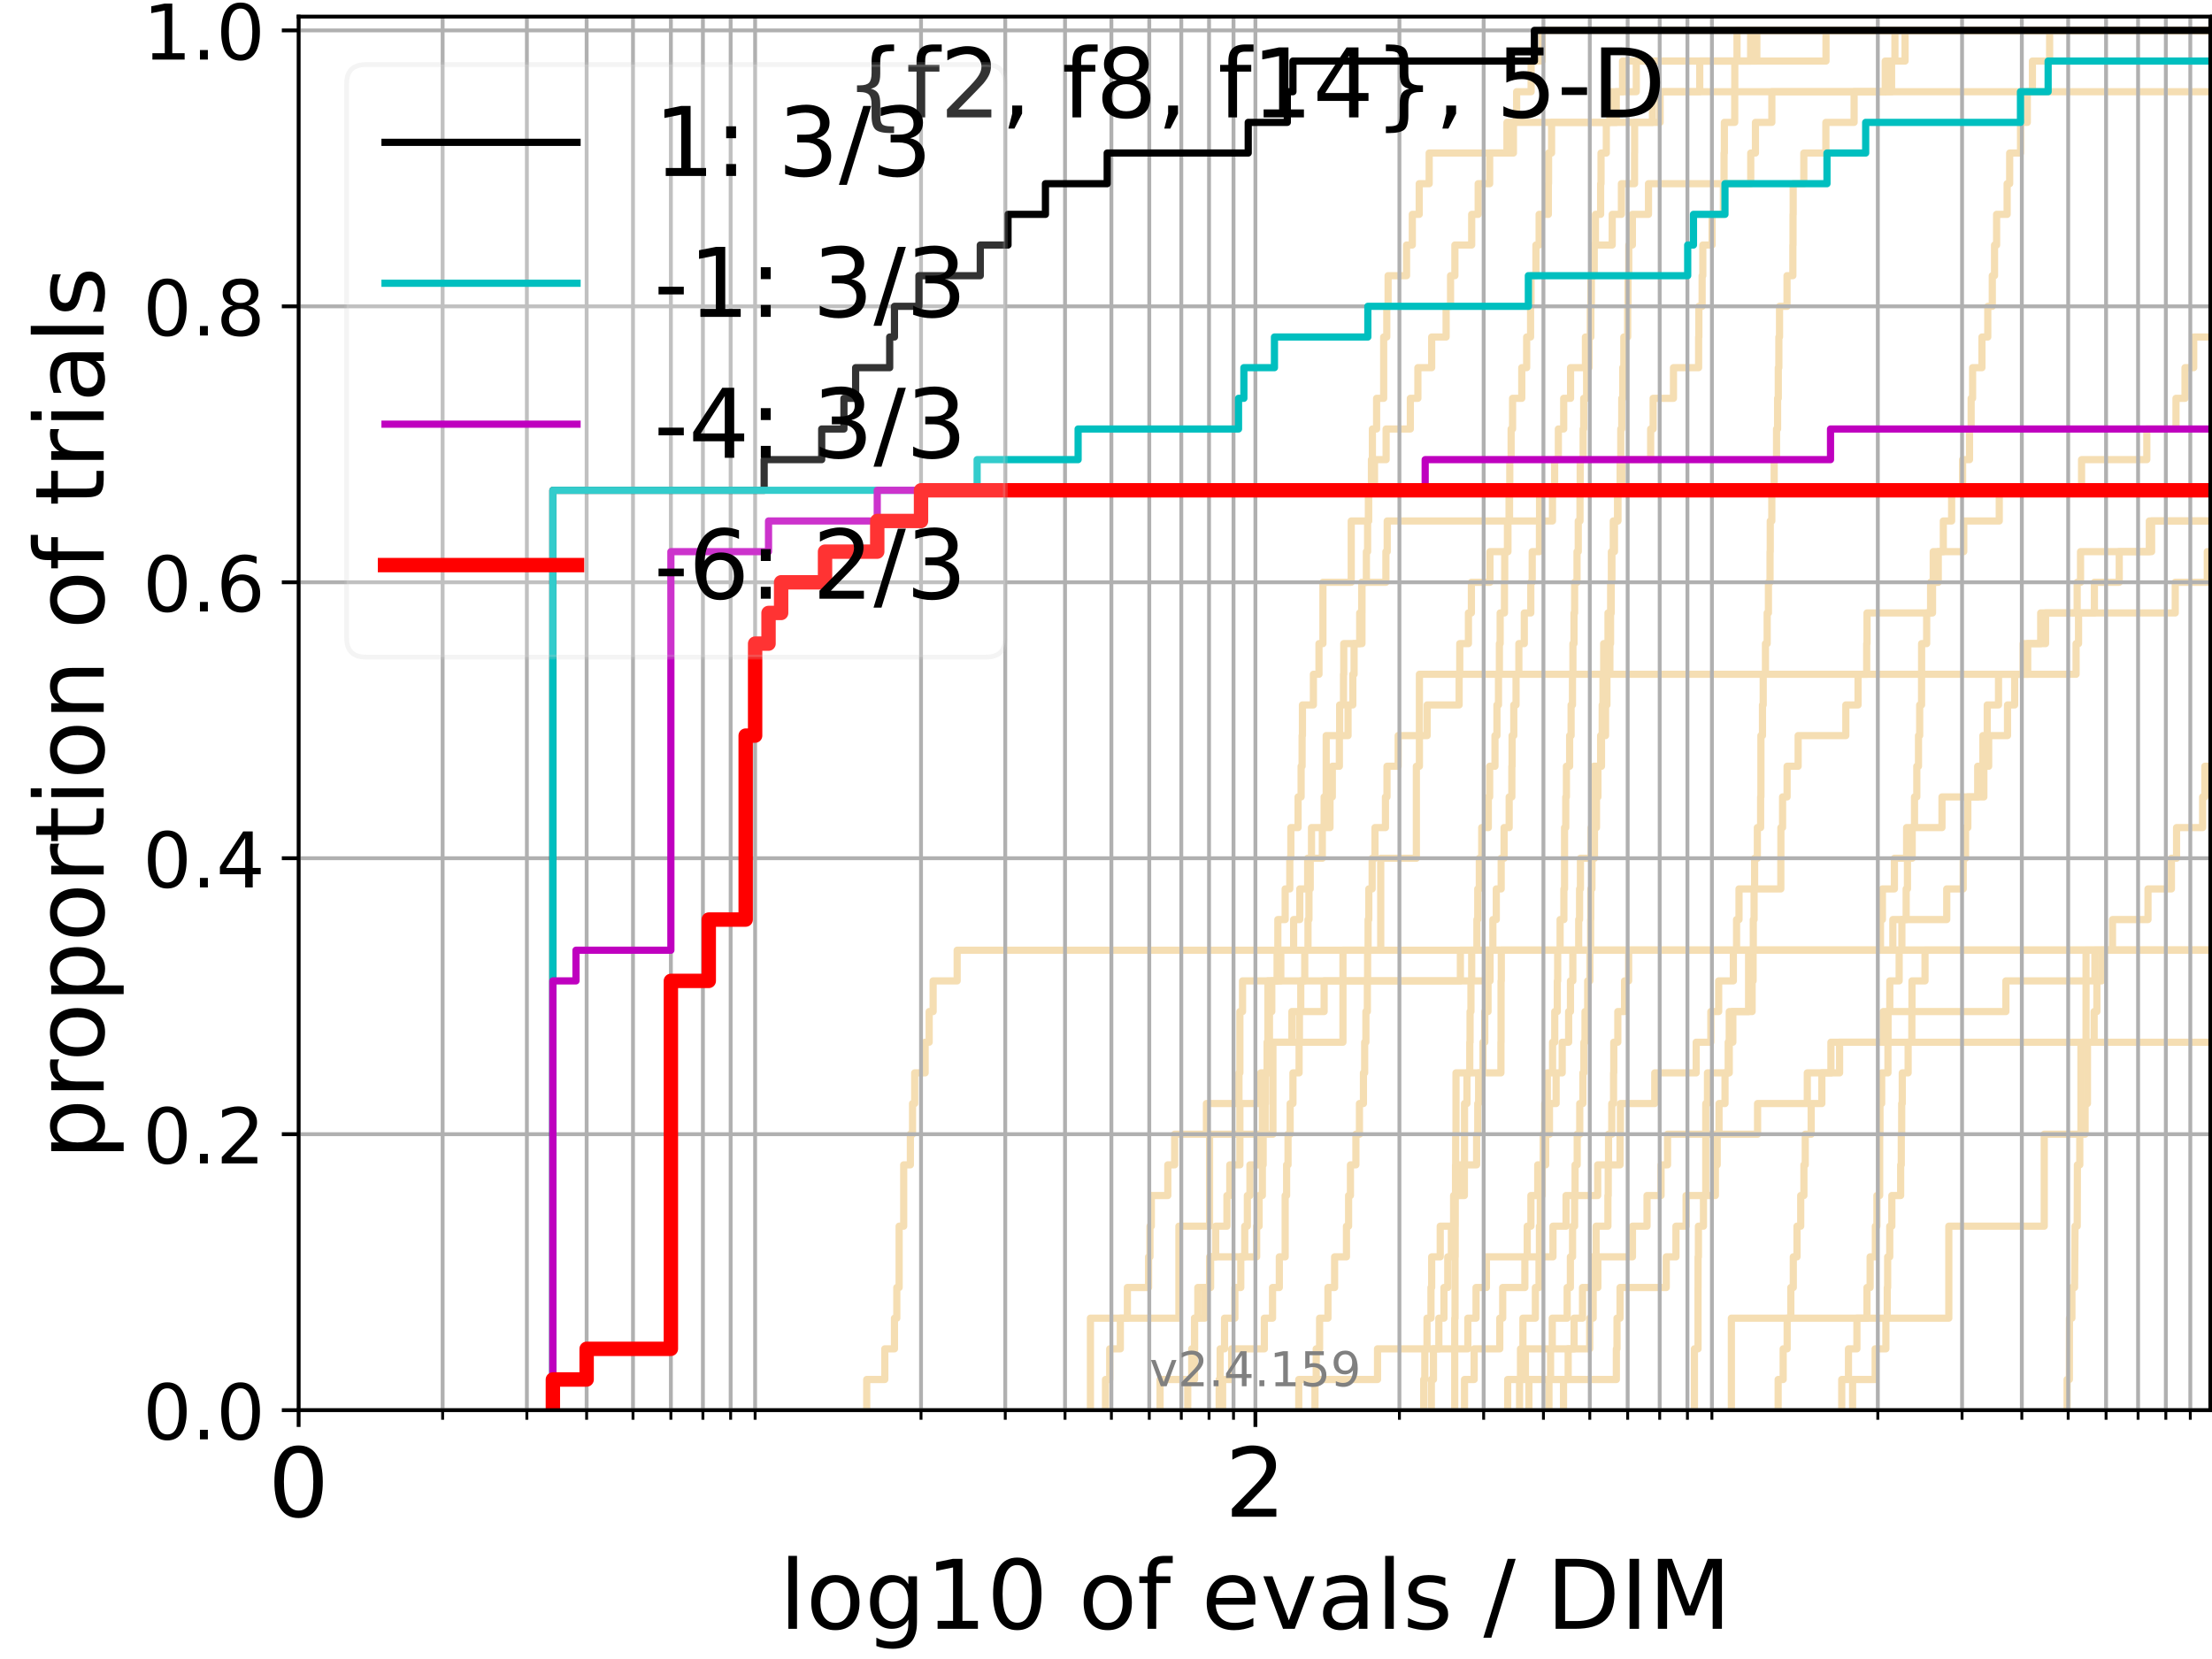 <?xml version="1.0" encoding="utf-8" standalone="no"?>
<!DOCTYPE svg PUBLIC "-//W3C//DTD SVG 1.1//EN"
  "http://www.w3.org/Graphics/SVG/1.1/DTD/svg11.dtd">
<!-- Created with matplotlib (https://matplotlib.org/) -->
<svg height="345.6pt" version="1.1" viewBox="0 0 460.8 345.6" width="460.8pt" xmlns="http://www.w3.org/2000/svg" xmlns:xlink="http://www.w3.org/1999/xlink">
 <defs>
  <style type="text/css">*{stroke-linecap:butt;stroke-linejoin:round;}</style>
 </defs>
 <g id="figure_1">
  <g id="patch_1">
   <path d="M 0 345.6 
L 460.8 345.6 
L 460.8 0 
L 0 0 
z
" style="fill:#ffffff;"/>
  </g>
  <g id="axes_1">
   <g id="patch_2">
    <path d="M 62.208 293.76 
L 460.8 293.76 
L 460.8 3.456 
L 62.208 3.456 
z
" style="fill:#ffffff;"/>
   </g>
   <g id="line2d_1">
    <path clip-path="url(#p5be0510ccd)" d="M 273.932 293.76 
L 273.932 287.373 
L 274.191 287.373 
L 274.191 280.985 
L 274.896 280.985 
L 274.896 274.598 
L 276.64 274.598 
L 276.64 268.211 
L 278.022 268.211 
L 278.022 261.823 
L 280.492 261.823 
L 280.492 255.436 
L 280.937 255.436 
L 280.937 249.049 
L 281.322 249.049 
L 281.322 242.661 
L 282.458 242.661 
L 282.458 236.274 
L 283.198 236.274 
L 283.198 229.887 
L 284.03 229.887 
L 284.03 223.499 
L 284.286 223.499 
L 284.286 217.112 
L 284.541 217.112 
L 284.541 210.725 
L 284.845 210.725 
L 284.845 204.337 
L 284.896 204.337 
L 284.896 197.95 
L 284.997 197.95 
L 284.997 191.563 
L 285.147 191.563 
L 285.147 185.175 
L 285.844 185.175 
L 285.844 178.788 
L 286.432 178.788 
L 286.432 172.401 
L 288.616 172.401 
L 288.616 166.013 
L 288.938 166.013 
L 288.938 159.626 
L 291.264 159.626 
L 291.264 153.239 
L 297.309 153.239 
L 297.309 146.851 
L 303.965 146.851 
L 303.965 140.464 
L 304.094 140.464 
L 304.094 134.077 
L 305.901 134.077 
L 305.901 127.69 
L 306.518 127.69 
L 306.518 121.302 
L 310.381 121.302 
L 310.381 114.915 
L 314.133 114.915 
L 314.133 108.528 
L 314.465 108.528 
L 314.465 102.14 
L 314.465 102.14 
L 314.465 102.14 
L 460.8 102.14 
" style="fill:none;stroke:#f5deb3;stroke-linecap:square;stroke-width:1.5;"/>
   </g>
   <g id="line2d_2">
    <path clip-path="url(#p5be0510ccd)" d="M 360.678 293.76 
L 360.678 274.598 
L 405.974 274.598 
L 405.974 255.436 
L 425.853 255.436 
L 425.853 236.274 
L 433.496 236.274 
L 433.496 217.112 
L 434.559 217.112 
L 434.559 197.95 
L 461.8 197.95 
" style="fill:none;stroke:#f5deb3;stroke-linecap:square;stroke-width:1.5;"/>
   </g>
   <g id="line2d_3">
    <path clip-path="url(#p5be0510ccd)" d="M 230.295 293.76 
L 230.295 287.373 
L 231.177 287.373 
L 231.177 280.985 
L 233.388 280.985 
L 233.388 274.598 
L 234.855 274.598 
L 234.855 268.211 
L 239.271 268.211 
L 239.271 261.823 
L 239.559 261.823 
L 239.559 255.436 
L 239.846 255.436 
L 239.846 249.049 
L 243.277 249.049 
L 243.277 242.661 
L 244.705 242.661 
L 244.705 236.274 
L 251.322 236.274 
L 251.322 229.887 
L 258.103 229.887 
L 258.103 223.499 
L 258.29 223.499 
L 258.29 217.112 
L 258.29 217.112 
L 258.29 210.725 
L 258.846 210.725 
L 258.846 204.337 
L 309.475 204.337 
L 309.475 197.95 
L 391.742 197.95 
L 391.742 191.563 
L 392.141 191.563 
L 392.141 185.175 
L 394.638 185.175 
L 394.638 178.788 
L 397.183 178.788 
L 397.183 172.401 
L 404.551 172.401 
L 404.551 166.013 
L 411.993 166.013 
L 411.993 159.626 
L 413.071 159.626 
L 413.071 153.239 
L 413.98 153.239 
L 413.98 146.851 
L 416.326 146.851 
L 416.326 140.464 
L 432.485 140.464 
L 432.485 134.077 
L 432.997 134.077 
L 432.997 127.69 
L 436.302 127.69 
L 436.302 121.302 
L 441.475 121.302 
L 441.475 114.915 
L 448.222 114.915 
L 448.222 108.528 
L 448.222 108.528 
L 448.222 108.528 
L 460.8 108.528 
" style="fill:none;stroke:#f5deb3;stroke-linecap:square;stroke-width:1.5;"/>
   </g>
   <g id="line2d_4">
    <path clip-path="url(#p5be0510ccd)" d="M 296.584 293.76 
L 296.584 287.373 
L 296.814 287.373 
L 296.814 280.985 
L 297.271 280.985 
L 297.271 274.598 
L 298.097 274.598 
L 298.097 268.211 
L 298.246 268.211 
L 298.246 261.823 
L 300.024 261.823 
L 300.024 255.436 
L 302.813 255.436 
L 302.813 249.049 
L 305.055 249.049 
L 305.055 242.661 
L 305.087 242.661 
L 305.087 236.274 
L 305.087 236.274 
L 305.087 229.887 
L 305.59 229.887 
L 305.59 223.499 
L 306.18 223.499 
L 306.18 217.112 
L 306.242 217.112 
L 306.242 210.725 
L 306.426 210.725 
L 306.426 204.337 
L 306.579 204.337 
L 306.579 197.95 
L 307.666 197.95 
L 307.666 191.563 
L 307.844 191.563 
L 307.844 185.175 
L 308.17 185.175 
L 308.17 178.788 
L 308.668 178.788 
L 308.668 172.401 
L 310.043 172.401 
L 310.043 166.013 
L 310.325 166.013 
L 310.325 159.626 
L 311.432 159.626 
L 311.432 153.239 
L 311.84 153.239 
L 311.84 146.851 
L 312.163 146.851 
L 312.163 140.464 
L 312.351 140.464 
L 312.351 134.077 
L 312.511 134.077 
L 312.511 127.69 
L 313.408 127.69 
L 313.408 121.302 
L 313.46 121.302 
L 313.46 114.915 
L 314.03 114.915 
L 314.03 108.528 
L 314.363 108.528 
L 314.363 102.14 
L 314.516 102.14 
L 314.516 95.753 
L 314.795 95.753 
L 314.795 89.366 
L 315.097 89.366 
L 315.097 82.978 
L 317.013 82.978 
L 317.013 76.591 
L 318.033 76.591 
L 318.033 70.204 
L 318.847 70.204 
L 318.847 63.816 
L 318.939 63.816 
L 318.939 57.429 
L 319.96 57.429 
L 319.96 51.042 
L 320.628 51.042 
L 320.628 44.654 
L 322.551 44.654 
L 322.551 38.267 
L 322.593 38.267 
L 322.593 31.88 
L 323.222 31.88 
L 323.222 25.492 
L 345.832 25.492 
L 345.832 19.105 
L 354.087 19.105 
L 354.087 12.718 
L 380.39 12.718 
L 380.39 6.33 
L 380.39 6.33 
L 380.39 6.33 
L 460.8 6.33 
" style="fill:none;stroke:#f5deb3;stroke-linecap:square;stroke-width:1.5;"/>
   </g>
   <g id="line2d_5">
    <path clip-path="url(#p5be0510ccd)" d="M 370.423 293.76 
L 370.423 287.373 
L 371.466 287.373 
L 371.466 280.985 
L 372.298 280.985 
L 372.298 274.598 
L 373.061 274.598 
L 373.061 268.211 
L 373.577 268.211 
L 373.577 261.823 
L 374.351 261.823 
L 374.351 255.436 
L 375.123 255.436 
L 375.123 249.049 
L 375.789 249.049 
L 375.789 242.661 
L 376.066 242.661 
L 376.066 236.274 
L 377.3 236.274 
L 377.3 229.887 
L 379.526 229.887 
L 379.526 223.499 
L 381.416 223.499 
L 381.416 217.112 
L 381.416 217.112 
L 381.416 217.112 
L 460.8 217.112 
" style="fill:none;stroke:#f5deb3;stroke-linecap:square;stroke-width:1.5;"/>
   </g>
   <g id="line2d_6"/>
   <g id="line2d_7">
    <path clip-path="url(#p5be0510ccd)" d="M 322.678 293.76 
L 322.678 287.373 
L 323.013 287.373 
L 323.013 280.985 
L 323.367 280.985 
L 323.367 274.598 
L 326.468 274.598 
L 326.468 268.211 
L 327.139 268.211 
L 327.139 261.823 
L 327.592 261.823 
L 327.592 255.436 
L 328.023 255.436 
L 328.023 249.049 
L 328.116 249.049 
L 328.116 242.661 
L 328.56 242.661 
L 328.56 236.274 
L 329.09 236.274 
L 329.09 229.887 
L 329.739 229.887 
L 329.739 223.499 
L 329.953 223.499 
L 329.953 217.112 
L 330.184 217.112 
L 330.184 210.725 
L 330.747 210.725 
L 330.747 204.337 
L 331.2 204.337 
L 331.2 197.95 
L 331.355 197.95 
L 331.355 191.563 
L 331.39 191.563 
L 331.39 185.175 
L 331.63 185.175 
L 331.63 178.788 
L 332.158 178.788 
L 332.158 172.401 
L 332.579 172.401 
L 332.579 166.013 
L 332.88 166.013 
L 332.88 159.626 
L 333.442 159.626 
L 333.442 153.239 
L 333.77 153.239 
L 333.77 146.851 
L 333.932 146.851 
L 333.932 140.464 
L 334.078 140.464 
L 334.078 134.077 
L 334.976 134.077 
L 334.976 127.69 
L 335.652 127.69 
L 335.652 121.302 
L 335.777 121.302 
L 335.777 114.915 
L 336.319 114.915 
L 336.319 108.528 
L 336.975 108.528 
L 336.975 102.14 
L 337.502 102.14 
L 337.502 95.753 
L 337.636 95.753 
L 337.636 89.366 
L 337.844 89.366 
L 337.844 82.978 
L 338.052 82.978 
L 338.052 76.591 
L 338.273 76.591 
L 338.273 70.204 
L 339.073 70.204 
L 339.073 63.816 
L 339.146 63.816 
L 339.146 57.429 
L 339.304 57.429 
L 339.304 51.042 
L 340.058 51.042 
L 340.058 44.654 
L 343.408 44.654 
L 343.408 38.267 
L 364.713 38.267 
L 364.713 31.88 
L 365.692 31.88 
L 365.692 25.492 
L 369.11 25.492 
L 369.11 19.105 
L 461.8 19.105 
" style="fill:none;stroke:#f5deb3;stroke-linecap:square;stroke-width:1.5;"/>
   </g>
   <g id="line2d_8">
    <path clip-path="url(#p5be0510ccd)" style="fill:none;stroke:#f5deb3;stroke-linecap:square;stroke-width:1.5;"/>
   </g>
   <g id="line2d_9">
    <path clip-path="url(#p5be0510ccd)" d="M 316.554 293.76 
L 316.554 287.373 
L 316.747 287.373 
L 316.747 280.985 
L 317.252 280.985 
L 317.252 274.598 
L 319.848 274.598 
L 319.848 268.211 
L 320.606 268.211 
L 320.606 261.823 
L 320.694 261.823 
L 320.694 255.436 
L 320.87 255.436 
L 320.87 249.049 
L 321.242 249.049 
L 321.242 242.661 
L 321.481 242.661 
L 321.481 236.274 
L 321.783 236.274 
L 321.783 229.887 
L 322.339 229.887 
L 322.339 223.499 
L 323.43 223.499 
L 323.43 217.112 
L 323.883 217.112 
L 323.883 210.725 
L 324.412 210.725 
L 324.412 204.337 
L 324.493 204.337 
L 324.493 197.95 
L 324.996 197.95 
L 324.996 191.563 
L 325.787 191.563 
L 325.787 185.175 
L 325.924 185.175 
L 325.924 178.788 
L 325.924 178.788 
L 325.924 172.401 
L 326.178 172.401 
L 326.178 166.013 
L 326.313 166.013 
L 326.313 159.626 
L 326.986 159.626 
L 326.986 153.239 
L 327.29 153.239 
L 327.29 146.851 
L 327.574 146.851 
L 327.574 140.464 
L 327.668 140.464 
L 327.668 134.077 
L 327.892 134.077 
L 327.892 127.69 
L 328.023 127.69 
L 328.023 121.302 
L 328.523 121.302 
L 328.523 114.915 
L 328.78 114.915 
L 328.78 108.528 
L 329.144 108.528 
L 329.144 102.14 
L 329.181 102.14 
L 329.181 95.753 
L 329.793 95.753 
L 329.793 89.366 
L 329.918 89.366 
L 329.918 82.978 
L 330.52 82.978 
L 330.52 76.591 
L 331.026 76.591 
L 331.026 70.204 
L 331.407 70.204 
L 331.407 63.816 
L 331.493 63.816 
L 331.493 57.429 
L 332.073 57.429 
L 332.073 51.042 
L 332.361 51.042 
L 332.361 44.654 
L 333.442 44.654 
L 333.442 38.267 
L 333.524 38.267 
L 333.524 31.88 
L 334.625 31.88 
L 334.625 25.492 
L 335.37 25.492 
L 335.37 19.105 
L 340.868 19.105 
L 340.868 12.718 
L 361.852 12.718 
L 361.852 6.33 
L 361.852 6.33 
L 361.852 6.33 
L 460.8 6.33 
" style="fill:none;stroke:#f5deb3;stroke-linecap:square;stroke-width:1.5;"/>
   </g>
   <g id="line2d_10">
    <path clip-path="url(#p5be0510ccd)" style="fill:none;stroke:#f5deb3;stroke-linecap:square;stroke-width:1.5;"/>
   </g>
   <g id="line2d_11">
    <path clip-path="url(#p5be0510ccd)" style="fill:none;stroke:#f5deb3;stroke-linecap:square;stroke-width:1.5;"/>
   </g>
   <g id="line2d_12">
    <path clip-path="url(#p5be0510ccd)" d="M 247.426 293.76 
L 247.426 287.373 
L 248.842 287.373 
L 248.842 280.985 
L 248.842 280.985 
L 248.842 274.598 
L 249.532 274.598 
L 249.532 268.211 
L 252.19 268.211 
L 252.19 261.823 
L 259.304 261.823 
L 259.304 255.436 
L 259.848 255.436 
L 259.848 249.049 
L 260.384 249.049 
L 260.384 242.661 
L 262.466 242.661 
L 262.466 236.274 
L 262.971 236.274 
L 262.971 229.887 
L 263.471 229.887 
L 263.471 223.499 
L 263.965 223.499 
L 263.965 217.112 
L 264.453 217.112 
L 264.453 210.725 
L 264.935 210.725 
L 264.935 204.337 
L 266.814 204.337 
L 266.814 197.95 
L 269.487 197.95 
L 269.487 191.563 
L 270.765 191.563 
L 270.765 185.175 
L 272.411 185.175 
L 272.411 178.788 
L 273.211 178.788 
L 273.211 172.401 
L 275.839 172.401 
L 275.839 166.013 
L 276.272 166.013 
L 276.272 159.626 
L 276.272 159.626 
L 276.272 153.239 
L 280.826 153.239 
L 280.826 146.851 
L 281.812 146.851 
L 281.812 140.464 
L 282.082 140.464 
L 282.082 134.077 
L 283.72 134.077 
L 283.72 127.69 
L 283.72 127.69 
L 283.72 121.302 
L 288.708 121.302 
L 288.708 114.915 
L 288.984 114.915 
L 288.984 108.528 
L 320.716 108.528 
L 320.716 102.14 
L 320.716 102.14 
L 320.716 102.14 
L 460.8 102.14 
" style="fill:none;stroke:#f5deb3;stroke-linecap:square;stroke-width:1.5;"/>
   </g>
   <g id="line2d_13">
    <path clip-path="url(#p5be0510ccd)" d="M 352.982 293.76 
L 352.982 287.373 
L 352.982 287.373 
L 352.982 280.985 
L 353.729 280.985 
L 353.729 274.598 
L 353.729 274.598 
L 353.729 268.211 
L 353.739 268.211 
L 353.739 261.823 
L 353.811 261.823 
L 353.811 255.436 
L 354.866 255.436 
L 354.866 249.049 
L 355.344 249.049 
L 355.344 242.661 
L 355.344 242.661 
L 355.344 236.274 
L 355.344 236.274 
L 355.344 229.887 
L 355.699 229.887 
L 355.699 223.499 
L 360.237 223.499 
L 360.237 217.112 
L 360.237 217.112 
L 360.237 210.725 
L 364.264 210.725 
L 364.264 204.337 
L 364.264 204.337 
L 364.264 197.95 
L 364.264 197.95 
L 364.264 197.95 
L 460.8 197.95 
" style="fill:none;stroke:#f5deb3;stroke-linecap:square;stroke-width:1.5;"/>
   </g>
   <g id="line2d_14">
    <path clip-path="url(#p5be0510ccd)" d="M 270.554 293.76 
L 270.554 287.373 
L 286.964 287.373 
L 286.964 280.985 
L 305.777 280.985 
L 305.777 274.598 
L 307.487 274.598 
L 307.487 268.211 
L 309.647 268.211 
L 309.647 261.823 
L 323.512 261.823 
L 323.512 255.436 
L 326.236 255.436 
L 326.236 249.049 
L 332.83 249.049 
L 332.83 242.661 
L 337.487 242.661 
L 337.487 236.274 
L 337.561 236.274 
L 337.561 229.887 
L 344.719 229.887 
L 344.719 223.499 
L 353.347 223.499 
L 353.347 217.112 
L 356.401 217.112 
L 356.401 210.725 
L 358.032 210.725 
L 358.032 204.337 
L 361.087 204.337 
L 361.087 197.95 
L 361.759 197.95 
L 361.759 191.563 
L 362.268 191.563 
L 362.268 185.175 
L 370.979 185.175 
L 370.979 178.788 
L 370.992 178.788 
L 370.992 172.401 
L 371.343 172.401 
L 371.343 166.013 
L 372.284 166.013 
L 372.284 159.626 
L 374.586 159.626 
L 374.586 153.239 
L 384.519 153.239 
L 384.519 146.851 
L 387.067 146.851 
L 387.067 140.464 
L 388.867 140.464 
L 388.867 134.077 
L 388.935 134.077 
L 388.935 127.69 
L 402.177 127.69 
L 402.177 121.302 
L 403.779 121.302 
L 403.779 114.915 
L 409.085 114.915 
L 409.085 108.528 
L 416.483 108.528 
L 416.483 102.14 
L 433.625 102.14 
L 433.625 95.753 
L 447.221 95.753 
L 447.221 89.366 
L 453.298 89.366 
L 453.298 82.978 
L 455.178 82.978 
L 455.178 76.591 
L 456.992 76.591 
L 456.992 70.204 
L 456.992 70.204 
L 456.992 70.204 
L 460.8 70.204 
" style="fill:none;stroke:#f5deb3;stroke-linecap:square;stroke-width:1.5;"/>
   </g>
   <g id="line2d_15">
    <path clip-path="url(#p5be0510ccd)" style="fill:none;stroke:#f5deb3;stroke-linecap:square;stroke-width:1.5;"/>
   </g>
   <g id="line2d_16">
    <path clip-path="url(#p5be0510ccd)" d="M 325.709 293.76 
L 325.709 287.373 
L 326.68 287.373 
L 326.68 280.985 
L 327.911 280.985 
L 327.911 274.598 
L 329.667 274.598 
L 329.667 268.211 
L 331.613 268.211 
L 331.613 261.823 
L 332.495 261.823 
L 332.495 255.436 
L 334.96 255.436 
L 334.96 249.049 
L 335.023 249.049 
L 335.023 242.661 
L 335.087 242.661 
L 335.087 236.274 
L 335.762 236.274 
L 335.762 229.887 
L 336.134 229.887 
L 336.134 223.499 
L 336.18 223.499 
L 336.18 217.112 
L 337.02 217.112 
L 337.02 210.725 
L 338.419 210.725 
L 338.419 204.337 
L 339.275 204.337 
L 339.275 197.95 
L 461.8 197.95 
" style="fill:none;stroke:#f5deb3;stroke-linecap:square;stroke-width:1.5;"/>
   </g>
   <g id="line2d_17">
    <path clip-path="url(#p5be0510ccd)" d="M 383.667 293.76 
L 383.667 287.373 
L 385.071 287.373 
L 385.071 280.985 
L 386.829 280.985 
L 386.829 274.598 
L 388.926 274.598 
L 388.926 268.211 
L 389.582 268.211 
L 389.582 261.823 
L 390.673 261.823 
L 390.673 255.436 
L 390.996 255.436 
L 390.996 249.049 
L 391.57 249.049 
L 391.57 242.661 
L 391.57 242.661 
L 391.57 236.274 
L 391.635 236.274 
L 391.635 229.887 
L 391.989 229.887 
L 391.989 223.499 
L 393.294 223.499 
L 393.294 217.112 
L 393.315 217.112 
L 393.315 210.725 
L 393.68 210.725 
L 393.68 204.337 
L 395.629 204.337 
L 395.629 197.95 
L 396.196 197.95 
L 396.196 191.563 
L 397.088 191.563 
L 397.088 185.175 
L 397.359 185.175 
L 397.359 178.788 
L 398.346 178.788 
L 398.346 172.401 
L 398.828 172.401 
L 398.828 166.013 
L 399.307 166.013 
L 399.307 159.626 
L 399.658 159.626 
L 399.658 153.239 
L 399.906 153.239 
L 399.906 146.851 
L 400.297 146.851 
L 400.297 140.464 
L 400.307 140.464 
L 400.307 134.077 
L 401.36 134.077 
L 401.36 127.69 
L 402.581 127.69 
L 402.581 121.302 
L 402.727 121.302 
L 402.727 114.915 
L 404.827 114.915 
L 404.827 108.528 
L 406.56 108.528 
L 406.56 102.14 
L 408.847 102.14 
L 408.847 95.753 
L 410.287 95.753 
L 410.287 89.366 
L 410.626 89.366 
L 410.626 82.978 
L 410.926 82.978 
L 410.926 76.591 
L 412.875 76.591 
L 412.875 70.204 
L 414.09 70.204 
L 414.09 63.816 
L 415.031 63.816 
L 415.031 57.429 
L 415.5 57.429 
L 415.5 51.042 
L 415.929 51.042 
L 415.929 44.654 
L 418.125 44.654 
L 418.125 38.267 
L 418.652 38.267 
L 418.652 31.88 
L 420.916 31.88 
L 420.916 25.492 
L 422.323 25.492 
L 422.323 19.105 
L 423.389 19.105 
L 423.389 12.718 
L 426.975 12.718 
L 426.975 6.33 
L 426.975 6.33 
L 426.975 6.33 
L 460.8 6.33 
" style="fill:none;stroke:#f5deb3;stroke-linecap:square;stroke-width:1.5;"/>
   </g>
   <g id="line2d_18">
    <path clip-path="url(#p5be0510ccd)" d="M 241.664 293.76 
L 241.664 287.373 
L 248.258 287.373 
L 248.258 280.985 
L 248.842 280.985 
L 248.842 274.598 
L 250.992 274.598 
L 250.992 268.211 
L 251.975 268.211 
L 251.975 261.823 
L 253.251 261.823 
L 253.251 255.436 
L 255.596 255.436 
L 255.596 249.049 
L 256.188 249.049 
L 256.188 242.661 
L 258.29 242.661 
L 258.29 236.274 
L 258.29 236.274 
L 258.29 229.887 
L 262.635 229.887 
L 262.635 223.499 
L 264.453 223.499 
L 264.453 217.112 
L 269.126 217.112 
L 269.126 210.725 
L 275.839 210.725 
L 275.839 204.337 
L 304.224 204.337 
L 304.224 197.95 
L 394.313 197.95 
L 394.313 191.563 
L 405.541 191.563 
L 405.541 185.175 
L 408.973 185.175 
L 408.973 178.788 
L 409.461 178.788 
L 409.461 172.401 
L 409.935 172.401 
L 409.935 166.013 
L 413.274 166.013 
L 413.274 159.626 
L 414.276 159.626 
L 414.276 153.239 
L 418.202 153.239 
L 418.202 146.851 
L 419.69 146.851 
L 419.69 140.464 
L 421.45 140.464 
L 421.45 134.077 
L 425.115 134.077 
L 425.115 127.69 
L 453.146 127.69 
L 453.146 121.302 
L 459.821 121.302 
L 459.821 114.915 
L 461.8 114.915 
" style="fill:none;stroke:#f5deb3;stroke-linecap:square;stroke-width:1.5;"/>
   </g>
   <g id="line2d_19">
    <path clip-path="url(#p5be0510ccd)" d="M 430.617 293.76 
L 430.617 287.373 
L 431.087 287.373 
L 431.105 274.598 
L 431.618 274.598 
L 431.618 268.211 
L 432.167 268.211 
L 432.266 255.436 
L 432.721 255.436 
L 432.761 242.661 
L 433.258 242.661 
L 433.258 236.274 
L 434.363 236.274 
L 434.363 229.887 
L 434.854 229.887 
L 434.859 217.112 
L 436.247 217.112 
L 436.247 210.725 
L 436.819 210.725 
L 436.819 204.337 
L 437.795 204.337 
L 437.795 197.95 
L 461.8 197.95 
L 461.8 197.95 
" style="fill:none;stroke:#f5deb3;stroke-linecap:square;stroke-width:1.5;"/>
   </g>
   <g id="line2d_20">
    <path clip-path="url(#p5be0510ccd)" d="M 254.694 293.76 
L 254.694 287.373 
L 256.578 287.373 
L 256.578 280.985 
L 263.388 280.985 
L 263.388 274.598 
L 265.095 274.598 
L 265.095 268.211 
L 266.507 268.211 
L 266.507 261.823 
L 267.724 261.823 
L 267.724 255.436 
L 267.724 255.436 
L 267.724 249.049 
L 268.023 249.049 
L 268.023 242.661 
L 268.32 242.661 
L 268.32 236.274 
L 268.761 236.274 
L 268.761 229.887 
L 269.343 229.887 
L 269.343 223.499 
L 270.625 223.499 
L 270.625 217.112 
L 270.695 217.112 
L 270.695 210.725 
L 270.974 210.725 
L 270.974 204.337 
L 271.801 204.337 
L 271.801 197.95 
L 272.478 197.95 
L 272.478 191.563 
L 272.68 191.563 
L 272.68 185.175 
L 272.946 185.175 
L 272.946 178.788 
L 275.464 178.788 
L 275.464 172.401 
L 277.065 172.401 
L 277.065 166.013 
L 277.546 166.013 
L 277.546 159.626 
L 279.016 159.626 
L 279.016 153.239 
L 279.073 153.239 
L 279.073 146.851 
L 279.874 146.851 
L 279.874 140.464 
L 279.93 140.464 
L 279.93 134.077 
L 283.251 134.077 
L 283.251 127.69 
L 283.668 127.69 
L 283.668 121.302 
L 284.643 121.302 
L 284.643 114.915 
L 284.896 114.915 
L 284.896 108.528 
L 285.097 108.528 
L 285.097 102.14 
L 286.335 102.14 
L 286.335 95.753 
L 288.754 95.753 
L 288.754 89.366 
L 293.801 89.366 
L 293.801 82.978 
L 295.373 82.978 
L 295.373 76.591 
L 298.246 76.591 
L 298.246 70.204 
L 301.252 70.204 
L 301.252 63.816 
L 302.175 63.816 
L 302.175 57.429 
L 303.079 57.429 
L 303.079 51.042 
L 306.579 51.042 
L 306.579 44.654 
L 307.933 44.654 
L 307.933 38.267 
L 310.325 38.267 
L 310.325 31.88 
L 315.273 31.88 
L 315.273 25.492 
L 315.943 25.492 
L 315.943 19.105 
L 318.961 19.105 
L 318.961 12.718 
L 321.242 12.718 
L 321.242 6.33 
L 321.242 6.33 
L 321.242 6.33 
L 460.8 6.33 
" style="fill:none;stroke:#f5deb3;stroke-linecap:square;stroke-width:1.5;"/>
   </g>
   <g id="line2d_21">
    <path clip-path="url(#p5be0510ccd)" d="M 303.046 293.76 
L 303.046 287.373 
L 303.046 287.373 
L 303.046 280.985 
L 303.046 280.985 
L 303.046 274.598 
L 303.112 274.598 
L 303.112 268.211 
L 303.112 268.211 
L 303.112 261.823 
L 303.145 261.823 
L 303.145 255.436 
L 303.145 255.436 
L 303.145 249.049 
L 303.211 249.049 
L 303.211 242.661 
L 303.245 242.661 
L 303.245 236.274 
L 303.31 236.274 
L 303.31 229.887 
L 303.31 229.887 
L 303.31 223.499 
L 312.671 223.499 
L 312.671 217.112 
L 312.697 217.112 
L 312.697 210.725 
L 312.697 210.725 
L 312.697 204.337 
L 312.75 204.337 
L 312.75 197.95 
L 312.75 197.95 
L 312.75 197.95 
L 460.8 197.95 
" style="fill:none;stroke:#f5deb3;stroke-linecap:square;stroke-width:1.5;"/>
   </g>
   <g id="line2d_22">
    <path clip-path="url(#p5be0510ccd)" d="M 253.978 293.76 
L 253.978 287.373 
L 254.184 287.373 
L 254.184 280.985 
L 255.097 280.985 
L 255.097 274.598 
L 257.252 274.598 
L 257.252 268.211 
L 258.476 268.211 
L 258.476 261.823 
L 261.783 261.823 
L 261.783 255.436 
L 262.296 255.436 
L 262.296 249.049 
L 262.971 249.049 
L 262.971 242.661 
L 263.139 242.661 
L 263.139 236.274 
L 263.554 236.274 
L 263.554 229.887 
L 263.636 229.887 
L 263.636 223.499 
L 264.046 223.499 
L 264.046 217.112 
L 264.128 217.112 
L 264.128 210.725 
L 264.128 210.725 
L 264.128 204.337 
L 266.041 204.337 
L 266.041 197.95 
L 266.197 197.95 
L 266.197 191.563 
L 267.724 191.563 
L 267.724 185.175 
L 268.688 185.175 
L 268.688 178.788 
L 268.907 178.788 
L 268.907 172.401 
L 270.414 172.401 
L 270.414 166.013 
L 271.044 166.013 
L 271.044 159.626 
L 271.251 159.626 
L 271.251 153.239 
L 271.321 153.239 
L 271.321 146.851 
L 273.606 146.851 
L 273.606 140.464 
L 274.769 140.464 
L 274.769 134.077 
L 275.59 134.077 
L 275.59 127.69 
L 275.59 127.69 
L 275.59 121.302 
L 281.486 121.302 
L 281.486 114.915 
L 281.486 114.915 
L 281.486 108.528 
L 285.097 108.528 
L 285.097 102.14 
L 285.696 102.14 
L 285.696 95.753 
L 285.893 95.753 
L 285.893 89.366 
L 286.772 89.366 
L 286.772 82.978 
L 288.244 82.978 
L 288.244 76.591 
L 288.244 76.591 
L 288.244 70.204 
L 288.892 70.204 
L 288.892 63.816 
L 289.168 63.816 
L 289.168 57.429 
L 293.013 57.429 
L 293.013 51.042 
L 294.209 51.042 
L 294.209 44.654 
L 295.65 44.654 
L 295.65 38.267 
L 297.724 38.267 
L 297.724 31.88 
L 313.927 31.88 
L 313.927 25.492 
L 336.701 25.492 
L 336.701 19.105 
L 338.007 19.105 
L 338.007 12.718 
L 365.979 12.718 
L 365.979 6.33 
L 365.979 6.33 
L 365.979 6.33 
L 460.8 6.33 
" style="fill:none;stroke:#f5deb3;stroke-linecap:square;stroke-width:1.5;"/>
   </g>
   <g id="line2d_23">
    <path clip-path="url(#p5be0510ccd)" d="M 385.929 293.76 
L 385.929 287.373 
L 390.629 287.373 
L 390.629 280.985 
L 392.863 280.985 
L 392.863 274.598 
L 393.15 274.598 
L 393.15 268.211 
L 393.232 268.211 
L 393.232 261.823 
L 393.668 261.823 
L 393.668 255.436 
L 394.107 255.436 
L 394.107 249.049 
L 395.941 249.049 
L 395.941 242.661 
L 396.072 242.661 
L 396.072 236.274 
L 396.157 236.274 
L 396.157 229.887 
L 396.28 229.887 
L 396.28 223.499 
L 397.498 223.499 
L 397.498 217.112 
L 398.273 217.112 
L 398.273 210.725 
L 398.299 210.725 
L 398.299 204.337 
L 401.017 204.337 
L 401.017 197.95 
L 461.8 197.95 
" style="fill:none;stroke:#f5deb3;stroke-linecap:square;stroke-width:1.5;"/>
   </g>
   <g id="line2d_24">
    <path clip-path="url(#p5be0510ccd)" d="M 305.087 293.76 
L 305.087 287.373 
L 307.096 287.373 
L 307.096 280.985 
L 312.431 280.985 
L 312.431 274.598 
L 313.041 274.598 
L 313.041 268.211 
L 317.656 268.211 
L 317.656 261.823 
L 318.15 261.823 
L 318.15 255.436 
L 318.916 255.436 
L 318.916 249.049 
L 320.34 249.049 
L 320.34 242.661 
L 321.998 242.661 
L 321.998 236.274 
L 322.783 236.274 
L 322.783 229.887 
L 324.169 229.887 
L 324.169 223.499 
L 325.433 223.499 
L 325.433 217.112 
L 326.776 217.112 
L 326.776 210.725 
L 327.158 210.725 
L 327.158 204.337 
L 327.649 204.337 
L 327.649 197.95 
L 328.871 197.95 
L 328.871 191.563 
L 329.053 191.563 
L 329.053 185.175 
L 329.235 185.175 
L 329.235 178.788 
L 331.459 178.788 
L 331.459 172.401 
L 331.613 172.401 
L 331.613 166.013 
L 331.989 166.013 
L 331.989 159.626 
L 333.623 159.626 
L 333.623 153.239 
L 334.465 153.239 
L 334.465 146.851 
L 334.753 146.851 
L 334.753 140.464 
L 335.37 140.464 
L 335.37 134.077 
L 335.512 134.077 
L 335.512 127.69 
L 335.527 127.69 
L 335.527 121.302 
L 335.699 121.302 
L 335.699 114.915 
L 336.072 114.915 
L 336.072 108.528 
L 337.035 108.528 
L 337.035 102.14 
L 337.889 102.14 
L 337.889 95.753 
L 343.862 95.753 
L 343.862 89.366 
L 344.376 89.366 
L 344.376 82.978 
L 348.616 82.978 
L 348.616 76.591 
L 353.852 76.591 
L 353.852 70.204 
L 353.903 70.204 
L 353.903 63.816 
L 354.584 63.816 
L 354.584 57.429 
L 354.725 57.429 
L 354.725 51.042 
L 356.661 51.042 
L 356.661 44.654 
L 359.008 44.654 
L 359.008 38.267 
L 359.153 38.267 
L 359.153 31.88 
L 359.217 31.88 
L 359.217 25.492 
L 361.373 25.492 
L 361.373 19.105 
L 361.39 19.105 
L 361.39 12.718 
L 364.689 12.718 
L 364.689 6.33 
L 364.689 6.33 
L 364.689 6.33 
L 460.8 6.33 
" style="fill:none;stroke:#f5deb3;stroke-linecap:square;stroke-width:1.5;"/>
   </g>
   <g id="line2d_25">
    <path clip-path="url(#p5be0510ccd)" style="fill:none;stroke:#f5deb3;stroke-linecap:square;stroke-width:1.5;"/>
   </g>
   <g id="line2d_26">
    <path clip-path="url(#p5be0510ccd)" d="M 318.5 293.76 
L 318.5 287.373 
L 336.717 287.373 
L 336.717 280.985 
L 336.853 280.985 
L 336.853 274.598 
L 337.487 274.598 
L 337.487 268.211 
L 347.109 268.211 
L 347.109 261.823 
L 349.133 261.823 
L 349.133 255.436 
L 351.242 255.436 
L 351.242 249.049 
L 357.347 249.049 
L 357.347 242.661 
L 357.724 242.661 
L 357.724 236.274 
L 358.107 236.274 
L 358.107 229.887 
L 359.353 229.887 
L 359.353 223.499 
L 360.016 223.499 
L 360.016 217.112 
L 360.983 217.112 
L 360.983 210.725 
L 365 210.725 
L 365 204.337 
L 365.205 204.337 
L 365.205 197.95 
L 365.245 197.95 
L 365.245 191.563 
L 365.41 191.563 
L 365.41 185.175 
L 365.52 185.175 
L 365.52 178.788 
L 366.088 178.788 
L 366.088 172.401 
L 366.77 172.401 
L 366.77 166.013 
L 366.831 166.013 
L 366.831 159.626 
L 366.831 159.626 
L 366.831 153.239 
L 367.156 153.239 
L 367.156 146.851 
L 367.307 146.851 
L 367.307 140.464 
L 367.778 140.464 
L 367.778 134.077 
L 368.133 134.077 
L 368.133 127.69 
L 368.397 127.69 
L 368.397 121.302 
L 368.733 121.302 
L 368.733 114.915 
L 368.777 114.915 
L 368.777 108.528 
L 369.102 108.528 
L 369.102 102.14 
L 369.597 102.14 
L 369.597 95.753 
L 370.086 95.753 
L 370.086 89.366 
L 370.304 89.366 
L 370.304 82.978 
L 370.451 82.978 
L 370.451 76.591 
L 370.569 76.591 
L 370.569 70.204 
L 370.709 70.204 
L 370.709 63.816 
L 372.271 63.816 
L 372.271 57.429 
L 373.486 57.429 
L 373.486 51.042 
L 373.519 51.042 
L 373.519 44.654 
L 373.551 44.654 
L 373.551 38.267 
L 375.77 38.267 
L 375.77 31.88 
L 380.362 31.88 
L 380.362 25.492 
L 386.241 25.492 
L 386.241 19.105 
L 394.054 19.105 
L 394.054 12.718 
L 394.749 12.718 
L 394.749 6.33 
L 394.749 6.33 
L 394.749 6.33 
L 460.8 6.33 
" style="fill:none;stroke:#f5deb3;stroke-linecap:square;stroke-width:1.5;"/>
   </g>
   <g id="line2d_27">
    <path clip-path="url(#p5be0510ccd)" d="M 314.081 293.76 
L 314.081 287.373 
L 317.774 287.373 
L 317.774 280.985 
L 331.165 280.985 
L 331.165 274.598 
L 331.886 274.598 
L 331.886 268.211 
L 332.863 268.211 
L 332.863 261.823 
L 340.072 261.823 
L 340.072 255.436 
L 343.107 255.436 
L 343.107 249.049 
L 346.029 249.049 
L 346.029 242.661 
L 347.383 242.661 
L 347.383 236.274 
L 366.134 236.274 
L 366.134 229.887 
L 376.493 229.887 
L 376.493 223.499 
L 383.222 223.499 
L 383.222 217.112 
L 392.319 217.112 
L 392.319 210.725 
L 417.862 210.725 
L 417.862 204.337 
L 436.405 204.337 
L 436.405 197.95 
L 440.073 197.95 
L 440.073 191.563 
L 447.467 191.563 
L 447.467 185.175 
L 452.344 185.175 
L 452.344 178.788 
L 453.42 178.788 
L 453.42 172.401 
L 458.848 172.401 
L 458.848 166.013 
L 459.309 166.013 
L 459.309 159.626 
L 461.228 159.626 
L 461.228 153.239 
L 461.8 153.239 
" style="fill:none;stroke:#f5deb3;stroke-linecap:square;stroke-width:1.5;"/>
   </g>
   <g id="line2d_28">
    <path clip-path="url(#p5be0510ccd)" d="M 298.172 293.76 
L 298.172 287.373 
L 298.615 287.373 
L 298.615 280.985 
L 299.739 280.985 
L 299.739 274.598 
L 300.8 274.598 
L 300.8 268.211 
L 301.596 268.211 
L 301.596 261.823 
L 302.344 261.823 
L 302.344 255.436 
L 303.046 255.436 
L 303.046 249.049 
L 303.835 249.049 
L 303.835 242.661 
L 307.606 242.661 
L 307.606 236.274 
L 307.844 236.274 
L 307.844 229.887 
L 308.022 229.887 
L 308.022 223.499 
L 308.929 223.499 
L 308.929 217.112 
L 309.304 217.112 
L 309.304 210.725 
L 309.987 210.725 
L 309.987 204.337 
L 310.409 204.337 
L 310.409 197.95 
L 310.992 197.95 
L 310.992 191.563 
L 311.704 191.563 
L 311.704 185.175 
L 312.724 185.175 
L 312.724 178.788 
L 313.329 178.788 
L 313.329 172.401 
L 314.389 172.401 
L 314.389 166.013 
L 314.946 166.013 
L 314.946 159.626 
L 314.997 159.626 
L 314.997 153.239 
L 315.348 153.239 
L 315.348 146.851 
L 315.819 146.851 
L 315.819 140.464 
L 316.408 140.464 
L 316.408 134.077 
L 317.538 134.077 
L 317.538 127.69 
L 318.893 127.69 
L 318.893 121.302 
L 319.19 121.302 
L 319.19 114.915 
L 320.694 114.915 
L 320.694 108.528 
L 323.409 108.528 
L 323.409 102.14 
L 323.862 102.14 
L 323.862 95.753 
L 324.635 95.753 
L 324.635 89.366 
L 325.748 89.366 
L 325.748 82.978 
L 327.177 82.978 
L 327.177 76.591 
L 330.273 76.591 
L 330.273 70.204 
L 331.286 70.204 
L 331.286 63.816 
L 331.424 63.816 
L 331.424 57.429 
L 332.056 57.429 
L 332.056 51.042 
L 335.855 51.042 
L 335.855 44.654 
L 337.77 44.654 
L 337.77 38.267 
L 340.507 38.267 
L 340.507 31.88 
L 340.521 31.88 
L 340.521 25.492 
L 344.235 25.492 
L 344.235 19.105 
L 392.722 19.105 
L 392.722 12.718 
L 396.861 12.718 
L 396.861 6.33 
L 396.861 6.33 
L 396.861 6.33 
L 460.8 6.33 
" style="fill:none;stroke:#f5deb3;stroke-linecap:square;stroke-width:1.5;"/>
   </g>
   <g id="line2d_29">
    <path clip-path="url(#p5be0510ccd)" d="M 227.156 293.76 
L 227.156 287.373 
L 227.156 287.373 
L 227.156 280.985 
L 227.156 280.985 
L 227.156 274.598 
L 245.59 274.598 
L 245.59 268.211 
L 245.59 268.211 
L 245.59 261.823 
L 245.59 261.823 
L 245.59 255.436 
L 251.975 255.436 
L 251.975 249.049 
L 251.975 249.049 
L 251.975 242.661 
L 251.975 242.661 
L 251.975 236.274 
L 265.175 236.274 
L 265.175 229.887 
L 265.175 229.887 
L 265.175 223.499 
L 265.175 223.499 
L 265.175 217.112 
L 279.76 217.112 
L 279.76 210.725 
L 279.76 210.725 
L 279.76 204.337 
L 279.76 204.337 
L 279.76 197.95 
L 287.632 197.95 
L 287.632 191.563 
L 287.632 191.563 
L 287.632 185.175 
L 287.632 185.175 
L 287.632 178.788 
L 295.055 178.788 
L 295.055 172.401 
L 295.055 172.401 
L 295.055 166.013 
L 295.055 166.013 
L 295.055 159.626 
L 295.689 159.626 
L 295.689 153.239 
L 295.689 153.239 
L 295.689 146.851 
L 295.689 146.851 
L 295.689 140.464 
L 422.405 140.464 
L 422.405 134.077 
L 426.128 134.077 
L 426.128 127.69 
L 432.709 127.69 
L 432.709 121.302 
L 433.413 121.302 
L 433.413 114.915 
L 447.745 114.915 
L 447.745 108.528 
L 447.745 108.528 
L 447.745 108.528 
L 460.8 108.528 
" style="fill:none;stroke:#f5deb3;stroke-linecap:square;stroke-width:1.5;"/>
   </g>
   <g id="line2d_30">
    <path clip-path="url(#p5be0510ccd)" d="M 180.554 293.76 
L 180.554 287.373 
L 184.32 287.373 
L 184.32 280.985 
L 186.334 280.985 
L 186.334 274.598 
L 186.823 274.598 
L 186.823 268.211 
L 187.306 268.211 
L 187.306 261.823 
L 187.306 261.823 
L 187.306 255.436 
L 188.257 255.436 
L 188.257 249.049 
L 188.257 249.049 
L 188.257 242.661 
L 189.646 242.661 
L 189.646 236.274 
L 190.099 236.274 
L 190.099 229.887 
L 190.548 229.887 
L 190.548 223.499 
L 192.723 223.499 
L 192.723 217.112 
L 193.564 217.112 
L 193.564 210.725 
L 194.388 210.725 
L 194.388 204.337 
L 199.395 204.337 
L 199.395 197.95 
L 199.395 197.95 
L 199.395 197.95 
L 460.8 197.95 
" style="fill:none;stroke:#f5deb3;stroke-linecap:square;stroke-width:1.5;"/>
   </g>
   <g id="matplotlib.axis_1">
    <g id="xtick_1">
     <g id="line2d_31">
      <path clip-path="url(#p5be0510ccd)" d="M 62.208 293.76 
L 62.208 3.456 
" style="fill:none;stroke:#b0b0b0;stroke-linecap:square;stroke-width:0.8;"/>
     </g>
     <g id="line2d_32">
      <defs>
       <path d="M 0 0 
L 0 3.5 
" id="mcd549530f0" style="stroke:#000000;stroke-width:0.8;"/>
      </defs>
      <g>
       <use style="stroke:#000000;stroke-width:0.8;" x="62.208" xlink:href="#mcd549530f0" y="293.76"/>
      </g>
     </g>
     <g id="text_1">
      <!-- 0 -->
      <g transform="translate(55.846 315.957)scale(0.2 -0.2)">
       <defs>
        <path d="M 31.781 66.406 
Q 24.172 66.406 20.328 58.906 
Q 16.5 51.422 16.5 36.375 
Q 16.5 21.391 20.328 13.891 
Q 24.172 6.391 31.781 6.391 
Q 39.453 6.391 43.281 13.891 
Q 47.125 21.391 47.125 36.375 
Q 47.125 51.422 43.281 58.906 
Q 39.453 66.406 31.781 66.406 
z
M 31.781 74.219 
Q 44.047 74.219 50.516 64.516 
Q 56.984 54.828 56.984 36.375 
Q 56.984 17.969 50.516 8.266 
Q 44.047 -1.422 31.781 -1.422 
Q 19.531 -1.422 13.062 8.266 
Q 6.594 17.969 6.594 36.375 
Q 6.594 54.828 13.062 64.516 
Q 19.531 74.219 31.781 74.219 
z
" id="DejaVuSans-48"/>
       </defs>
       <use xlink:href="#DejaVuSans-48"/>
      </g>
     </g>
    </g>
    <g id="xtick_2">
     <g id="line2d_33">
      <path clip-path="url(#p5be0510ccd)" d="M 261.524 293.76 
L 261.524 3.456 
" style="fill:none;stroke:#b0b0b0;stroke-linecap:square;stroke-width:0.8;"/>
     </g>
     <g id="line2d_34">
      <g>
       <use style="stroke:#000000;stroke-width:0.8;" x="261.524" xlink:href="#mcd549530f0" y="293.76"/>
      </g>
     </g>
     <g id="text_2">
      <!-- 2 -->
      <g transform="translate(255.162 315.957)scale(0.2 -0.2)">
       <defs>
        <path d="M 19.188 8.297 
L 53.609 8.297 
L 53.609 0 
L 7.328 0 
L 7.328 8.297 
Q 12.938 14.109 22.625 23.891 
Q 32.328 33.688 34.812 36.531 
Q 39.547 41.844 41.422 45.531 
Q 43.312 49.219 43.312 52.781 
Q 43.312 58.594 39.234 62.25 
Q 35.156 65.922 28.609 65.922 
Q 23.969 65.922 18.812 64.312 
Q 13.672 62.703 7.812 59.422 
L 7.812 69.391 
Q 13.766 71.781 18.938 73 
Q 24.125 74.219 28.422 74.219 
Q 39.75 74.219 46.484 68.547 
Q 53.219 62.891 53.219 53.422 
Q 53.219 48.922 51.531 44.891 
Q 49.859 40.875 45.406 35.406 
Q 44.188 33.984 37.641 27.219 
Q 31.109 20.453 19.188 8.297 
z
" id="DejaVuSans-50"/>
       </defs>
       <use xlink:href="#DejaVuSans-50"/>
      </g>
     </g>
    </g>
    <g id="xtick_3">
     <g id="line2d_35">
      <path clip-path="url(#p5be0510ccd)" d="M 92.208 293.76 
L 92.208 3.456 
" style="fill:none;stroke:#b0b0b0;stroke-linecap:square;stroke-width:0.8;"/>
     </g>
     <g id="line2d_36">
      <defs>
       <path d="M 0 0 
L 0 2 
" id="med5b40b8e3" style="stroke:#000000;stroke-width:0.6;"/>
      </defs>
      <g>
       <use style="stroke:#000000;stroke-width:0.6;" x="92.208" xlink:href="#med5b40b8e3" y="293.76"/>
      </g>
     </g>
    </g>
    <g id="xtick_4">
     <g id="line2d_37">
      <path clip-path="url(#p5be0510ccd)" d="M 109.757 293.76 
L 109.757 3.456 
" style="fill:none;stroke:#b0b0b0;stroke-linecap:square;stroke-width:0.8;"/>
     </g>
     <g id="line2d_38">
      <g>
       <use style="stroke:#000000;stroke-width:0.6;" x="109.757" xlink:href="#med5b40b8e3" y="293.76"/>
      </g>
     </g>
    </g>
    <g id="xtick_5">
     <g id="line2d_39">
      <path clip-path="url(#p5be0510ccd)" d="M 122.208 293.76 
L 122.208 3.456 
" style="fill:none;stroke:#b0b0b0;stroke-linecap:square;stroke-width:0.8;"/>
     </g>
     <g id="line2d_40">
      <g>
       <use style="stroke:#000000;stroke-width:0.6;" x="122.208" xlink:href="#med5b40b8e3" y="293.76"/>
      </g>
     </g>
    </g>
    <g id="xtick_6">
     <g id="line2d_41">
      <path clip-path="url(#p5be0510ccd)" d="M 131.866 293.76 
L 131.866 3.456 
" style="fill:none;stroke:#b0b0b0;stroke-linecap:square;stroke-width:0.8;"/>
     </g>
     <g id="line2d_42">
      <g>
       <use style="stroke:#000000;stroke-width:0.6;" x="131.866" xlink:href="#med5b40b8e3" y="293.76"/>
      </g>
     </g>
    </g>
    <g id="xtick_7">
     <g id="line2d_43">
      <path clip-path="url(#p5be0510ccd)" d="M 139.757 293.76 
L 139.757 3.456 
" style="fill:none;stroke:#b0b0b0;stroke-linecap:square;stroke-width:0.8;"/>
     </g>
     <g id="line2d_44">
      <g>
       <use style="stroke:#000000;stroke-width:0.6;" x="139.757" xlink:href="#med5b40b8e3" y="293.76"/>
      </g>
     </g>
    </g>
    <g id="xtick_8">
     <g id="line2d_45">
      <path clip-path="url(#p5be0510ccd)" d="M 146.429 293.76 
L 146.429 3.456 
" style="fill:none;stroke:#b0b0b0;stroke-linecap:square;stroke-width:0.8;"/>
     </g>
     <g id="line2d_46">
      <g>
       <use style="stroke:#000000;stroke-width:0.6;" x="146.429" xlink:href="#med5b40b8e3" y="293.76"/>
      </g>
     </g>
    </g>
    <g id="xtick_9">
     <g id="line2d_47">
      <path clip-path="url(#p5be0510ccd)" d="M 152.208 293.76 
L 152.208 3.456 
" style="fill:none;stroke:#b0b0b0;stroke-linecap:square;stroke-width:0.8;"/>
     </g>
     <g id="line2d_48">
      <g>
       <use style="stroke:#000000;stroke-width:0.6;" x="152.208" xlink:href="#med5b40b8e3" y="293.76"/>
      </g>
     </g>
    </g>
    <g id="xtick_10">
     <g id="line2d_49">
      <path clip-path="url(#p5be0510ccd)" d="M 157.306 293.76 
L 157.306 3.456 
" style="fill:none;stroke:#b0b0b0;stroke-linecap:square;stroke-width:0.8;"/>
     </g>
     <g id="line2d_50">
      <g>
       <use style="stroke:#000000;stroke-width:0.6;" x="157.306" xlink:href="#med5b40b8e3" y="293.76"/>
      </g>
     </g>
    </g>
    <g id="xtick_11">
     <g id="line2d_51">
      <path clip-path="url(#p5be0510ccd)" d="M 191.866 293.76 
L 191.866 3.456 
" style="fill:none;stroke:#b0b0b0;stroke-linecap:square;stroke-width:0.8;"/>
     </g>
     <g id="line2d_52">
      <g>
       <use style="stroke:#000000;stroke-width:0.6;" x="191.866" xlink:href="#med5b40b8e3" y="293.76"/>
      </g>
     </g>
    </g>
    <g id="xtick_12">
     <g id="line2d_53">
      <path clip-path="url(#p5be0510ccd)" d="M 209.415 293.76 
L 209.415 3.456 
" style="fill:none;stroke:#b0b0b0;stroke-linecap:square;stroke-width:0.8;"/>
     </g>
     <g id="line2d_54">
      <g>
       <use style="stroke:#000000;stroke-width:0.6;" x="209.415" xlink:href="#med5b40b8e3" y="293.76"/>
      </g>
     </g>
    </g>
    <g id="xtick_13">
     <g id="line2d_55">
      <path clip-path="url(#p5be0510ccd)" d="M 221.866 293.76 
L 221.866 3.456 
" style="fill:none;stroke:#b0b0b0;stroke-linecap:square;stroke-width:0.8;"/>
     </g>
     <g id="line2d_56">
      <g>
       <use style="stroke:#000000;stroke-width:0.6;" x="221.866" xlink:href="#med5b40b8e3" y="293.76"/>
      </g>
     </g>
    </g>
    <g id="xtick_14">
     <g id="line2d_57">
      <path clip-path="url(#p5be0510ccd)" d="M 231.524 293.76 
L 231.524 3.456 
" style="fill:none;stroke:#b0b0b0;stroke-linecap:square;stroke-width:0.8;"/>
     </g>
     <g id="line2d_58">
      <g>
       <use style="stroke:#000000;stroke-width:0.6;" x="231.524" xlink:href="#med5b40b8e3" y="293.76"/>
      </g>
     </g>
    </g>
    <g id="xtick_15">
     <g id="line2d_59">
      <path clip-path="url(#p5be0510ccd)" d="M 239.415 293.76 
L 239.415 3.456 
" style="fill:none;stroke:#b0b0b0;stroke-linecap:square;stroke-width:0.8;"/>
     </g>
     <g id="line2d_60">
      <g>
       <use style="stroke:#000000;stroke-width:0.6;" x="239.415" xlink:href="#med5b40b8e3" y="293.76"/>
      </g>
     </g>
    </g>
    <g id="xtick_16">
     <g id="line2d_61">
      <path clip-path="url(#p5be0510ccd)" d="M 246.087 293.76 
L 246.087 3.456 
" style="fill:none;stroke:#b0b0b0;stroke-linecap:square;stroke-width:0.8;"/>
     </g>
     <g id="line2d_62">
      <g>
       <use style="stroke:#000000;stroke-width:0.6;" x="246.087" xlink:href="#med5b40b8e3" y="293.76"/>
      </g>
     </g>
    </g>
    <g id="xtick_17">
     <g id="line2d_63">
      <path clip-path="url(#p5be0510ccd)" d="M 251.866 293.76 
L 251.866 3.456 
" style="fill:none;stroke:#b0b0b0;stroke-linecap:square;stroke-width:0.8;"/>
     </g>
     <g id="line2d_64">
      <g>
       <use style="stroke:#000000;stroke-width:0.6;" x="251.866" xlink:href="#med5b40b8e3" y="293.76"/>
      </g>
     </g>
    </g>
    <g id="xtick_18">
     <g id="line2d_65">
      <path clip-path="url(#p5be0510ccd)" d="M 256.964 293.76 
L 256.964 3.456 
" style="fill:none;stroke:#b0b0b0;stroke-linecap:square;stroke-width:0.8;"/>
     </g>
     <g id="line2d_66">
      <g>
       <use style="stroke:#000000;stroke-width:0.6;" x="256.964" xlink:href="#med5b40b8e3" y="293.76"/>
      </g>
     </g>
    </g>
    <g id="xtick_19">
     <g id="line2d_67">
      <path clip-path="url(#p5be0510ccd)" d="M 291.524 293.76 
L 291.524 3.456 
" style="fill:none;stroke:#b0b0b0;stroke-linecap:square;stroke-width:0.8;"/>
     </g>
     <g id="line2d_68">
      <g>
       <use style="stroke:#000000;stroke-width:0.6;" x="291.524" xlink:href="#med5b40b8e3" y="293.76"/>
      </g>
     </g>
    </g>
    <g id="xtick_20">
     <g id="line2d_69">
      <path clip-path="url(#p5be0510ccd)" d="M 309.073 293.76 
L 309.073 3.456 
" style="fill:none;stroke:#b0b0b0;stroke-linecap:square;stroke-width:0.8;"/>
     </g>
     <g id="line2d_70">
      <g>
       <use style="stroke:#000000;stroke-width:0.6;" x="309.073" xlink:href="#med5b40b8e3" y="293.76"/>
      </g>
     </g>
    </g>
    <g id="xtick_21">
     <g id="line2d_71">
      <path clip-path="url(#p5be0510ccd)" d="M 321.525 293.76 
L 321.525 3.456 
" style="fill:none;stroke:#b0b0b0;stroke-linecap:square;stroke-width:0.8;"/>
     </g>
     <g id="line2d_72">
      <g>
       <use style="stroke:#000000;stroke-width:0.6;" x="321.525" xlink:href="#med5b40b8e3" y="293.76"/>
      </g>
     </g>
    </g>
    <g id="xtick_22">
     <g id="line2d_73">
      <path clip-path="url(#p5be0510ccd)" d="M 331.182 293.76 
L 331.182 3.456 
" style="fill:none;stroke:#b0b0b0;stroke-linecap:square;stroke-width:0.8;"/>
     </g>
     <g id="line2d_74">
      <g>
       <use style="stroke:#000000;stroke-width:0.6;" x="331.182" xlink:href="#med5b40b8e3" y="293.76"/>
      </g>
     </g>
    </g>
    <g id="xtick_23">
     <g id="line2d_75">
      <path clip-path="url(#p5be0510ccd)" d="M 339.073 293.76 
L 339.073 3.456 
" style="fill:none;stroke:#b0b0b0;stroke-linecap:square;stroke-width:0.8;"/>
     </g>
     <g id="line2d_76">
      <g>
       <use style="stroke:#000000;stroke-width:0.6;" x="339.073" xlink:href="#med5b40b8e3" y="293.76"/>
      </g>
     </g>
    </g>
    <g id="xtick_24">
     <g id="line2d_77">
      <path clip-path="url(#p5be0510ccd)" d="M 345.745 293.76 
L 345.745 3.456 
" style="fill:none;stroke:#b0b0b0;stroke-linecap:square;stroke-width:0.8;"/>
     </g>
     <g id="line2d_78">
      <g>
       <use style="stroke:#000000;stroke-width:0.6;" x="345.745" xlink:href="#med5b40b8e3" y="293.76"/>
      </g>
     </g>
    </g>
    <g id="xtick_25">
     <g id="line2d_79">
      <path clip-path="url(#p5be0510ccd)" d="M 351.525 293.76 
L 351.525 3.456 
" style="fill:none;stroke:#b0b0b0;stroke-linecap:square;stroke-width:0.8;"/>
     </g>
     <g id="line2d_80">
      <g>
       <use style="stroke:#000000;stroke-width:0.6;" x="351.525" xlink:href="#med5b40b8e3" y="293.76"/>
      </g>
     </g>
    </g>
    <g id="xtick_26">
     <g id="line2d_81">
      <path clip-path="url(#p5be0510ccd)" d="M 356.622 293.76 
L 356.622 3.456 
" style="fill:none;stroke:#b0b0b0;stroke-linecap:square;stroke-width:0.8;"/>
     </g>
     <g id="line2d_82">
      <g>
       <use style="stroke:#000000;stroke-width:0.6;" x="356.622" xlink:href="#med5b40b8e3" y="293.76"/>
      </g>
     </g>
    </g>
    <g id="xtick_27">
     <g id="line2d_83">
      <path clip-path="url(#p5be0510ccd)" d="M 391.183 293.76 
L 391.183 3.456 
" style="fill:none;stroke:#b0b0b0;stroke-linecap:square;stroke-width:0.8;"/>
     </g>
     <g id="line2d_84">
      <g>
       <use style="stroke:#000000;stroke-width:0.6;" x="391.183" xlink:href="#med5b40b8e3" y="293.76"/>
      </g>
     </g>
    </g>
    <g id="xtick_28">
     <g id="line2d_85">
      <path clip-path="url(#p5be0510ccd)" d="M 408.732 293.76 
L 408.732 3.456 
" style="fill:none;stroke:#b0b0b0;stroke-linecap:square;stroke-width:0.8;"/>
     </g>
     <g id="line2d_86">
      <g>
       <use style="stroke:#000000;stroke-width:0.6;" x="408.732" xlink:href="#med5b40b8e3" y="293.76"/>
      </g>
     </g>
    </g>
    <g id="xtick_29">
     <g id="line2d_87">
      <path clip-path="url(#p5be0510ccd)" d="M 421.183 293.76 
L 421.183 3.456 
" style="fill:none;stroke:#b0b0b0;stroke-linecap:square;stroke-width:0.8;"/>
     </g>
     <g id="line2d_88">
      <g>
       <use style="stroke:#000000;stroke-width:0.6;" x="421.183" xlink:href="#med5b40b8e3" y="293.76"/>
      </g>
     </g>
    </g>
    <g id="xtick_30">
     <g id="line2d_89">
      <path clip-path="url(#p5be0510ccd)" d="M 430.841 293.76 
L 430.841 3.456 
" style="fill:none;stroke:#b0b0b0;stroke-linecap:square;stroke-width:0.8;"/>
     </g>
     <g id="line2d_90">
      <g>
       <use style="stroke:#000000;stroke-width:0.6;" x="430.841" xlink:href="#med5b40b8e3" y="293.76"/>
      </g>
     </g>
    </g>
    <g id="xtick_31">
     <g id="line2d_91">
      <path clip-path="url(#p5be0510ccd)" d="M 438.732 293.76 
L 438.732 3.456 
" style="fill:none;stroke:#b0b0b0;stroke-linecap:square;stroke-width:0.8;"/>
     </g>
     <g id="line2d_92">
      <g>
       <use style="stroke:#000000;stroke-width:0.6;" x="438.732" xlink:href="#med5b40b8e3" y="293.76"/>
      </g>
     </g>
    </g>
    <g id="xtick_32">
     <g id="line2d_93">
      <path clip-path="url(#p5be0510ccd)" d="M 445.403 293.76 
L 445.403 3.456 
" style="fill:none;stroke:#b0b0b0;stroke-linecap:square;stroke-width:0.8;"/>
     </g>
     <g id="line2d_94">
      <g>
       <use style="stroke:#000000;stroke-width:0.6;" x="445.403" xlink:href="#med5b40b8e3" y="293.76"/>
      </g>
     </g>
    </g>
    <g id="xtick_33">
     <g id="line2d_95">
      <path clip-path="url(#p5be0510ccd)" d="M 451.183 293.76 
L 451.183 3.456 
" style="fill:none;stroke:#b0b0b0;stroke-linecap:square;stroke-width:0.8;"/>
     </g>
     <g id="line2d_96">
      <g>
       <use style="stroke:#000000;stroke-width:0.6;" x="451.183" xlink:href="#med5b40b8e3" y="293.76"/>
      </g>
     </g>
    </g>
    <g id="xtick_34">
     <g id="line2d_97">
      <path clip-path="url(#p5be0510ccd)" d="M 456.281 293.76 
L 456.281 3.456 
" style="fill:none;stroke:#b0b0b0;stroke-linecap:square;stroke-width:0.8;"/>
     </g>
     <g id="line2d_98">
      <g>
       <use style="stroke:#000000;stroke-width:0.6;" x="456.281" xlink:href="#med5b40b8e3" y="293.76"/>
      </g>
     </g>
    </g>
    <g id="text_3">
     <!-- log10 of evals / DIM -->
     <g transform="translate(162.348 339.313)scale(0.2 -0.2)">
      <defs>
       <path d="M 9.422 75.984 
L 18.406 75.984 
L 18.406 0 
L 9.422 0 
z
" id="DejaVuSans-108"/>
       <path d="M 30.609 48.391 
Q 23.391 48.391 19.188 42.75 
Q 14.984 37.109 14.984 27.297 
Q 14.984 17.484 19.156 11.844 
Q 23.344 6.203 30.609 6.203 
Q 37.797 6.203 41.984 11.859 
Q 46.188 17.531 46.188 27.297 
Q 46.188 37.016 41.984 42.703 
Q 37.797 48.391 30.609 48.391 
z
M 30.609 56 
Q 42.328 56 49.016 48.375 
Q 55.719 40.766 55.719 27.297 
Q 55.719 13.875 49.016 6.219 
Q 42.328 -1.422 30.609 -1.422 
Q 18.844 -1.422 12.172 6.219 
Q 5.516 13.875 5.516 27.297 
Q 5.516 40.766 12.172 48.375 
Q 18.844 56 30.609 56 
z
" id="DejaVuSans-111"/>
       <path d="M 45.406 27.984 
Q 45.406 37.75 41.375 43.109 
Q 37.359 48.484 30.078 48.484 
Q 22.859 48.484 18.828 43.109 
Q 14.797 37.75 14.797 27.984 
Q 14.797 18.266 18.828 12.891 
Q 22.859 7.516 30.078 7.516 
Q 37.359 7.516 41.375 12.891 
Q 45.406 18.266 45.406 27.984 
z
M 54.391 6.781 
Q 54.391 -7.172 48.188 -13.984 
Q 42 -20.797 29.203 -20.797 
Q 24.469 -20.797 20.266 -20.094 
Q 16.062 -19.391 12.109 -17.922 
L 12.109 -9.188 
Q 16.062 -11.328 19.922 -12.344 
Q 23.781 -13.375 27.781 -13.375 
Q 36.625 -13.375 41.016 -8.766 
Q 45.406 -4.156 45.406 5.172 
L 45.406 9.625 
Q 42.625 4.781 38.281 2.391 
Q 33.938 0 27.875 0 
Q 17.828 0 11.672 7.656 
Q 5.516 15.328 5.516 27.984 
Q 5.516 40.672 11.672 48.328 
Q 17.828 56 27.875 56 
Q 33.938 56 38.281 53.609 
Q 42.625 51.219 45.406 46.391 
L 45.406 54.688 
L 54.391 54.688 
z
" id="DejaVuSans-103"/>
       <path d="M 12.406 8.297 
L 28.516 8.297 
L 28.516 63.922 
L 10.984 60.406 
L 10.984 69.391 
L 28.422 72.906 
L 38.281 72.906 
L 38.281 8.297 
L 54.391 8.297 
L 54.391 0 
L 12.406 0 
z
" id="DejaVuSans-49"/>
       <path id="DejaVuSans-32"/>
       <path d="M 37.109 75.984 
L 37.109 68.5 
L 28.516 68.5 
Q 23.688 68.5 21.797 66.547 
Q 19.922 64.594 19.922 59.516 
L 19.922 54.688 
L 34.719 54.688 
L 34.719 47.703 
L 19.922 47.703 
L 19.922 0 
L 10.891 0 
L 10.891 47.703 
L 2.297 47.703 
L 2.297 54.688 
L 10.891 54.688 
L 10.891 58.5 
Q 10.891 67.625 15.141 71.797 
Q 19.391 75.984 28.609 75.984 
z
" id="DejaVuSans-102"/>
       <path d="M 56.203 29.594 
L 56.203 25.203 
L 14.891 25.203 
Q 15.484 15.922 20.484 11.062 
Q 25.484 6.203 34.422 6.203 
Q 39.594 6.203 44.453 7.469 
Q 49.312 8.734 54.109 11.281 
L 54.109 2.781 
Q 49.266 0.734 44.188 -0.344 
Q 39.109 -1.422 33.891 -1.422 
Q 20.797 -1.422 13.156 6.188 
Q 5.516 13.812 5.516 26.812 
Q 5.516 40.234 12.766 48.109 
Q 20.016 56 32.328 56 
Q 43.359 56 49.781 48.891 
Q 56.203 41.797 56.203 29.594 
z
M 47.219 32.234 
Q 47.125 39.594 43.094 43.984 
Q 39.062 48.391 32.422 48.391 
Q 24.906 48.391 20.391 44.141 
Q 15.875 39.891 15.188 32.172 
z
" id="DejaVuSans-101"/>
       <path d="M 2.984 54.688 
L 12.5 54.688 
L 29.594 8.797 
L 46.688 54.688 
L 56.203 54.688 
L 35.688 0 
L 23.484 0 
z
" id="DejaVuSans-118"/>
       <path d="M 34.281 27.484 
Q 23.391 27.484 19.188 25 
Q 14.984 22.516 14.984 16.5 
Q 14.984 11.719 18.141 8.906 
Q 21.297 6.109 26.703 6.109 
Q 34.188 6.109 38.703 11.406 
Q 43.219 16.703 43.219 25.484 
L 43.219 27.484 
z
M 52.203 31.203 
L 52.203 0 
L 43.219 0 
L 43.219 8.297 
Q 40.141 3.328 35.547 0.953 
Q 30.953 -1.422 24.312 -1.422 
Q 15.922 -1.422 10.953 3.297 
Q 6 8.016 6 15.922 
Q 6 25.141 12.172 29.828 
Q 18.359 34.516 30.609 34.516 
L 43.219 34.516 
L 43.219 35.406 
Q 43.219 41.609 39.141 45 
Q 35.062 48.391 27.688 48.391 
Q 23 48.391 18.547 47.266 
Q 14.109 46.141 10.016 43.891 
L 10.016 52.203 
Q 14.938 54.109 19.578 55.047 
Q 24.219 56 28.609 56 
Q 40.484 56 46.344 49.844 
Q 52.203 43.703 52.203 31.203 
z
" id="DejaVuSans-97"/>
       <path d="M 44.281 53.078 
L 44.281 44.578 
Q 40.484 46.531 36.375 47.5 
Q 32.281 48.484 27.875 48.484 
Q 21.188 48.484 17.844 46.438 
Q 14.5 44.391 14.5 40.281 
Q 14.5 37.156 16.891 35.375 
Q 19.281 33.594 26.516 31.984 
L 29.594 31.297 
Q 39.156 29.25 43.188 25.516 
Q 47.219 21.781 47.219 15.094 
Q 47.219 7.469 41.188 3.016 
Q 35.156 -1.422 24.609 -1.422 
Q 20.219 -1.422 15.453 -0.562 
Q 10.688 0.297 5.422 2 
L 5.422 11.281 
Q 10.406 8.688 15.234 7.391 
Q 20.062 6.109 24.812 6.109 
Q 31.156 6.109 34.562 8.281 
Q 37.984 10.453 37.984 14.406 
Q 37.984 18.062 35.516 20.016 
Q 33.062 21.969 24.703 23.781 
L 21.578 24.516 
Q 13.234 26.266 9.516 29.906 
Q 5.812 33.547 5.812 39.891 
Q 5.812 47.609 11.281 51.797 
Q 16.75 56 26.812 56 
Q 31.781 56 36.172 55.266 
Q 40.578 54.547 44.281 53.078 
z
" id="DejaVuSans-115"/>
       <path d="M 25.391 72.906 
L 33.688 72.906 
L 8.297 -9.281 
L 0 -9.281 
z
" id="DejaVuSans-47"/>
       <path d="M 19.672 64.797 
L 19.672 8.109 
L 31.594 8.109 
Q 46.688 8.109 53.688 14.938 
Q 60.688 21.781 60.688 36.531 
Q 60.688 51.172 53.688 57.984 
Q 46.688 64.797 31.594 64.797 
z
M 9.812 72.906 
L 30.078 72.906 
Q 51.266 72.906 61.172 64.094 
Q 71.094 55.281 71.094 36.531 
Q 71.094 17.672 61.125 8.828 
Q 51.172 0 30.078 0 
L 9.812 0 
z
" id="DejaVuSans-68"/>
       <path d="M 9.812 72.906 
L 19.672 72.906 
L 19.672 0 
L 9.812 0 
z
" id="DejaVuSans-73"/>
       <path d="M 9.812 72.906 
L 24.516 72.906 
L 43.109 23.297 
L 61.812 72.906 
L 76.516 72.906 
L 76.516 0 
L 66.891 0 
L 66.891 64.016 
L 48.094 14.016 
L 38.188 14.016 
L 19.391 64.016 
L 19.391 0 
L 9.812 0 
z
" id="DejaVuSans-77"/>
      </defs>
      <use xlink:href="#DejaVuSans-108"/>
      <use x="27.783" xlink:href="#DejaVuSans-111"/>
      <use x="88.965" xlink:href="#DejaVuSans-103"/>
      <use x="152.441" xlink:href="#DejaVuSans-49"/>
      <use x="216.064" xlink:href="#DejaVuSans-48"/>
      <use x="279.688" xlink:href="#DejaVuSans-32"/>
      <use x="311.475" xlink:href="#DejaVuSans-111"/>
      <use x="372.656" xlink:href="#DejaVuSans-102"/>
      <use x="407.861" xlink:href="#DejaVuSans-32"/>
      <use x="439.648" xlink:href="#DejaVuSans-101"/>
      <use x="501.172" xlink:href="#DejaVuSans-118"/>
      <use x="560.352" xlink:href="#DejaVuSans-97"/>
      <use x="621.631" xlink:href="#DejaVuSans-108"/>
      <use x="649.414" xlink:href="#DejaVuSans-115"/>
      <use x="701.514" xlink:href="#DejaVuSans-32"/>
      <use x="733.301" xlink:href="#DejaVuSans-47"/>
      <use x="766.992" xlink:href="#DejaVuSans-32"/>
      <use x="798.779" xlink:href="#DejaVuSans-68"/>
      <use x="875.781" xlink:href="#DejaVuSans-73"/>
      <use x="905.273" xlink:href="#DejaVuSans-77"/>
     </g>
    </g>
   </g>
   <g id="matplotlib.axis_2">
    <g id="ytick_1">
     <g id="line2d_99">
      <path clip-path="url(#p5be0510ccd)" d="M 62.208 293.76 
L 460.8 293.76 
" style="fill:none;stroke:#b0b0b0;stroke-linecap:square;stroke-width:0.8;"/>
     </g>
     <g id="line2d_100">
      <defs>
       <path d="M 0 0 
L -3.5 0 
" id="m91587ee33c" style="stroke:#000000;stroke-width:0.8;"/>
      </defs>
      <g>
       <use style="stroke:#000000;stroke-width:0.8;" x="62.208" xlink:href="#m91587ee33c" y="293.76"/>
      </g>
     </g>
     <g id="text_4">
      <!-- 0.0 -->
      <g transform="translate(29.763 299.839)scale(0.16 -0.16)">
       <defs>
        <path d="M 10.688 12.406 
L 21 12.406 
L 21 0 
L 10.688 0 
z
" id="DejaVuSans-46"/>
       </defs>
       <use xlink:href="#DejaVuSans-48"/>
       <use x="63.623" xlink:href="#DejaVuSans-46"/>
       <use x="95.41" xlink:href="#DejaVuSans-48"/>
      </g>
     </g>
    </g>
    <g id="ytick_2">
     <g id="line2d_101">
      <path clip-path="url(#p5be0510ccd)" d="M 62.208 236.274 
L 460.8 236.274 
" style="fill:none;stroke:#b0b0b0;stroke-linecap:square;stroke-width:0.8;"/>
     </g>
     <g id="line2d_102">
      <g>
       <use style="stroke:#000000;stroke-width:0.8;" x="62.208" xlink:href="#m91587ee33c" y="236.274"/>
      </g>
     </g>
     <g id="text_5">
      <!-- 0.2 -->
      <g transform="translate(29.763 242.353)scale(0.16 -0.16)">
       <use xlink:href="#DejaVuSans-48"/>
       <use x="63.623" xlink:href="#DejaVuSans-46"/>
       <use x="95.41" xlink:href="#DejaVuSans-50"/>
      </g>
     </g>
    </g>
    <g id="ytick_3">
     <g id="line2d_103">
      <path clip-path="url(#p5be0510ccd)" d="M 62.208 178.788 
L 460.8 178.788 
" style="fill:none;stroke:#b0b0b0;stroke-linecap:square;stroke-width:0.8;"/>
     </g>
     <g id="line2d_104">
      <g>
       <use style="stroke:#000000;stroke-width:0.8;" x="62.208" xlink:href="#m91587ee33c" y="178.788"/>
      </g>
     </g>
     <g id="text_6">
      <!-- 0.4 -->
      <g transform="translate(29.763 184.867)scale(0.16 -0.16)">
       <defs>
        <path d="M 37.797 64.312 
L 12.891 25.391 
L 37.797 25.391 
z
M 35.203 72.906 
L 47.609 72.906 
L 47.609 25.391 
L 58.016 25.391 
L 58.016 17.188 
L 47.609 17.188 
L 47.609 0 
L 37.797 0 
L 37.797 17.188 
L 4.891 17.188 
L 4.891 26.703 
z
" id="DejaVuSans-52"/>
       </defs>
       <use xlink:href="#DejaVuSans-48"/>
       <use x="63.623" xlink:href="#DejaVuSans-46"/>
       <use x="95.41" xlink:href="#DejaVuSans-52"/>
      </g>
     </g>
    </g>
    <g id="ytick_4">
     <g id="line2d_105">
      <path clip-path="url(#p5be0510ccd)" d="M 62.208 121.302 
L 460.8 121.302 
" style="fill:none;stroke:#b0b0b0;stroke-linecap:square;stroke-width:0.8;"/>
     </g>
     <g id="line2d_106">
      <g>
       <use style="stroke:#000000;stroke-width:0.8;" x="62.208" xlink:href="#m91587ee33c" y="121.302"/>
      </g>
     </g>
     <g id="text_7">
      <!-- 0.6 -->
      <g transform="translate(29.763 127.381)scale(0.16 -0.16)">
       <defs>
        <path d="M 33.016 40.375 
Q 26.375 40.375 22.484 35.828 
Q 18.609 31.297 18.609 23.391 
Q 18.609 15.531 22.484 10.953 
Q 26.375 6.391 33.016 6.391 
Q 39.656 6.391 43.531 10.953 
Q 47.406 15.531 47.406 23.391 
Q 47.406 31.297 43.531 35.828 
Q 39.656 40.375 33.016 40.375 
z
M 52.594 71.297 
L 52.594 62.312 
Q 48.875 64.062 45.094 64.984 
Q 41.312 65.922 37.594 65.922 
Q 27.828 65.922 22.672 59.328 
Q 17.531 52.734 16.797 39.406 
Q 19.672 43.656 24.016 45.922 
Q 28.375 48.188 33.594 48.188 
Q 44.578 48.188 50.953 41.516 
Q 57.328 34.859 57.328 23.391 
Q 57.328 12.156 50.688 5.359 
Q 44.047 -1.422 33.016 -1.422 
Q 20.359 -1.422 13.672 8.266 
Q 6.984 17.969 6.984 36.375 
Q 6.984 53.656 15.188 63.938 
Q 23.391 74.219 37.203 74.219 
Q 40.922 74.219 44.703 73.484 
Q 48.484 72.75 52.594 71.297 
z
" id="DejaVuSans-54"/>
       </defs>
       <use xlink:href="#DejaVuSans-48"/>
       <use x="63.623" xlink:href="#DejaVuSans-46"/>
       <use x="95.41" xlink:href="#DejaVuSans-54"/>
      </g>
     </g>
    </g>
    <g id="ytick_5">
     <g id="line2d_107">
      <path clip-path="url(#p5be0510ccd)" d="M 62.208 63.816 
L 460.8 63.816 
" style="fill:none;stroke:#b0b0b0;stroke-linecap:square;stroke-width:0.8;"/>
     </g>
     <g id="line2d_108">
      <g>
       <use style="stroke:#000000;stroke-width:0.8;" x="62.208" xlink:href="#m91587ee33c" y="63.816"/>
      </g>
     </g>
     <g id="text_8">
      <!-- 0.8 -->
      <g transform="translate(29.763 69.895)scale(0.16 -0.16)">
       <defs>
        <path d="M 31.781 34.625 
Q 24.75 34.625 20.719 30.859 
Q 16.703 27.094 16.703 20.516 
Q 16.703 13.922 20.719 10.156 
Q 24.75 6.391 31.781 6.391 
Q 38.812 6.391 42.859 10.172 
Q 46.922 13.969 46.922 20.516 
Q 46.922 27.094 42.891 30.859 
Q 38.875 34.625 31.781 34.625 
z
M 21.922 38.812 
Q 15.578 40.375 12.031 44.719 
Q 8.5 49.078 8.5 55.328 
Q 8.5 64.062 14.719 69.141 
Q 20.953 74.219 31.781 74.219 
Q 42.672 74.219 48.875 69.141 
Q 55.078 64.062 55.078 55.328 
Q 55.078 49.078 51.531 44.719 
Q 48 40.375 41.703 38.812 
Q 48.828 37.156 52.797 32.312 
Q 56.781 27.484 56.781 20.516 
Q 56.781 9.906 50.312 4.234 
Q 43.844 -1.422 31.781 -1.422 
Q 19.734 -1.422 13.25 4.234 
Q 6.781 9.906 6.781 20.516 
Q 6.781 27.484 10.781 32.312 
Q 14.797 37.156 21.922 38.812 
z
M 18.312 54.391 
Q 18.312 48.734 21.844 45.562 
Q 25.391 42.391 31.781 42.391 
Q 38.141 42.391 41.719 45.562 
Q 45.312 48.734 45.312 54.391 
Q 45.312 60.062 41.719 63.234 
Q 38.141 66.406 31.781 66.406 
Q 25.391 66.406 21.844 63.234 
Q 18.312 60.062 18.312 54.391 
z
" id="DejaVuSans-56"/>
       </defs>
       <use xlink:href="#DejaVuSans-48"/>
       <use x="63.623" xlink:href="#DejaVuSans-46"/>
       <use x="95.41" xlink:href="#DejaVuSans-56"/>
      </g>
     </g>
    </g>
    <g id="ytick_6">
     <g id="line2d_109">
      <path clip-path="url(#p5be0510ccd)" d="M 62.208 6.33 
L 460.8 6.33 
" style="fill:none;stroke:#b0b0b0;stroke-linecap:square;stroke-width:0.8;"/>
     </g>
     <g id="line2d_110">
      <g>
       <use style="stroke:#000000;stroke-width:0.8;" x="62.208" xlink:href="#m91587ee33c" y="6.33"/>
      </g>
     </g>
     <g id="text_9">
      <!-- 1.0 -->
      <g transform="translate(29.763 12.409)scale(0.16 -0.16)">
       <use xlink:href="#DejaVuSans-49"/>
       <use x="63.623" xlink:href="#DejaVuSans-46"/>
       <use x="95.41" xlink:href="#DejaVuSans-48"/>
      </g>
     </g>
    </g>
    <g id="text_10">
     <!-- proportion of trials -->
     <g transform="translate(21.604 241.614)rotate(-90)scale(0.2 -0.2)">
      <defs>
       <path d="M 18.109 8.203 
L 18.109 -20.797 
L 9.078 -20.797 
L 9.078 54.688 
L 18.109 54.688 
L 18.109 46.391 
Q 20.953 51.266 25.266 53.625 
Q 29.594 56 35.594 56 
Q 45.562 56 51.781 48.094 
Q 58.016 40.188 58.016 27.297 
Q 58.016 14.406 51.781 6.484 
Q 45.562 -1.422 35.594 -1.422 
Q 29.594 -1.422 25.266 0.953 
Q 20.953 3.328 18.109 8.203 
z
M 48.688 27.297 
Q 48.688 37.203 44.609 42.844 
Q 40.531 48.484 33.406 48.484 
Q 26.266 48.484 22.188 42.844 
Q 18.109 37.203 18.109 27.297 
Q 18.109 17.391 22.188 11.75 
Q 26.266 6.109 33.406 6.109 
Q 40.531 6.109 44.609 11.75 
Q 48.688 17.391 48.688 27.297 
z
" id="DejaVuSans-112"/>
       <path d="M 41.109 46.297 
Q 39.594 47.172 37.812 47.578 
Q 36.031 48 33.891 48 
Q 26.266 48 22.188 43.047 
Q 18.109 38.094 18.109 28.812 
L 18.109 0 
L 9.078 0 
L 9.078 54.688 
L 18.109 54.688 
L 18.109 46.188 
Q 20.953 51.172 25.484 53.578 
Q 30.031 56 36.531 56 
Q 37.453 56 38.578 55.875 
Q 39.703 55.766 41.062 55.516 
z
" id="DejaVuSans-114"/>
       <path d="M 18.312 70.219 
L 18.312 54.688 
L 36.812 54.688 
L 36.812 47.703 
L 18.312 47.703 
L 18.312 18.016 
Q 18.312 11.328 20.141 9.422 
Q 21.969 7.516 27.594 7.516 
L 36.812 7.516 
L 36.812 0 
L 27.594 0 
Q 17.188 0 13.234 3.875 
Q 9.281 7.766 9.281 18.016 
L 9.281 47.703 
L 2.688 47.703 
L 2.688 54.688 
L 9.281 54.688 
L 9.281 70.219 
z
" id="DejaVuSans-116"/>
       <path d="M 9.422 54.688 
L 18.406 54.688 
L 18.406 0 
L 9.422 0 
z
M 9.422 75.984 
L 18.406 75.984 
L 18.406 64.594 
L 9.422 64.594 
z
" id="DejaVuSans-105"/>
       <path d="M 54.891 33.016 
L 54.891 0 
L 45.906 0 
L 45.906 32.719 
Q 45.906 40.484 42.875 44.328 
Q 39.844 48.188 33.797 48.188 
Q 26.516 48.188 22.312 43.547 
Q 18.109 38.922 18.109 30.906 
L 18.109 0 
L 9.078 0 
L 9.078 54.688 
L 18.109 54.688 
L 18.109 46.188 
Q 21.344 51.125 25.703 53.562 
Q 30.078 56 35.797 56 
Q 45.219 56 50.047 50.172 
Q 54.891 44.344 54.891 33.016 
z
" id="DejaVuSans-110"/>
      </defs>
      <use xlink:href="#DejaVuSans-112"/>
      <use x="63.477" xlink:href="#DejaVuSans-114"/>
      <use x="102.34" xlink:href="#DejaVuSans-111"/>
      <use x="163.521" xlink:href="#DejaVuSans-112"/>
      <use x="226.998" xlink:href="#DejaVuSans-111"/>
      <use x="288.18" xlink:href="#DejaVuSans-114"/>
      <use x="329.293" xlink:href="#DejaVuSans-116"/>
      <use x="368.502" xlink:href="#DejaVuSans-105"/>
      <use x="396.285" xlink:href="#DejaVuSans-111"/>
      <use x="457.467" xlink:href="#DejaVuSans-110"/>
      <use x="520.846" xlink:href="#DejaVuSans-32"/>
      <use x="552.633" xlink:href="#DejaVuSans-111"/>
      <use x="613.814" xlink:href="#DejaVuSans-102"/>
      <use x="649.02" xlink:href="#DejaVuSans-32"/>
      <use x="680.807" xlink:href="#DejaVuSans-116"/>
      <use x="720.016" xlink:href="#DejaVuSans-114"/>
      <use x="761.129" xlink:href="#DejaVuSans-105"/>
      <use x="788.912" xlink:href="#DejaVuSans-97"/>
      <use x="850.191" xlink:href="#DejaVuSans-108"/>
      <use x="877.975" xlink:href="#DejaVuSans-115"/>
     </g>
    </g>
   </g>
   <g id="line2d_111">
    <path clip-path="url(#p5be0510ccd)" d="M 115.174 293.76 
L 115.174 287.373 
L 115.174 287.373 
L 115.174 280.985 
L 115.174 280.985 
L 115.174 274.598 
L 115.174 274.598 
L 115.174 268.211 
L 115.174 268.211 
L 115.174 261.823 
L 115.174 261.823 
L 115.174 255.436 
L 115.174 255.436 
L 115.174 249.049 
L 115.174 249.049 
L 115.174 242.661 
L 115.174 242.661 
L 115.174 236.274 
L 115.174 236.274 
L 115.174 229.887 
L 115.174 229.887 
L 115.174 223.499 
L 115.174 223.499 
L 115.174 217.112 
L 115.174 217.112 
L 115.174 210.725 
L 115.174 210.725 
L 115.174 204.337 
L 115.174 204.337 
L 115.174 197.95 
L 115.174 197.95 
L 115.174 191.563 
L 115.174 191.563 
L 115.174 185.175 
L 115.174 185.175 
L 115.174 178.788 
L 115.174 178.788 
L 115.174 172.401 
L 115.174 172.401 
L 115.174 166.013 
L 115.174 166.013 
L 115.174 159.626 
L 115.174 159.626 
L 115.174 153.239 
L 115.174 153.239 
L 115.174 146.851 
L 115.174 146.851 
L 115.174 140.464 
L 115.174 140.464 
L 115.174 134.077 
L 115.174 134.077 
L 115.174 127.69 
L 115.174 127.69 
L 115.174 121.302 
L 115.174 121.302 
L 115.174 114.915 
L 115.174 114.915 
L 115.174 108.528 
L 115.174 108.528 
L 115.174 102.14 
L 159.188 102.14 
L 159.188 95.753 
L 171.176 95.753 
L 171.176 89.366 
L 175.806 89.366 
L 175.806 82.978 
L 178.245 82.978 
L 178.245 76.591 
L 185.339 76.591 
L 185.339 70.204 
L 186.334 70.204 
L 186.334 63.816 
L 191.431 63.816 
L 191.431 57.429 
L 204.209 57.429 
L 204.209 51.042 
L 209.988 51.042 
L 209.988 44.654 
L 217.785 44.654 
L 217.785 38.267 
L 230.65 38.267 
L 230.65 31.88 
L 260.027 31.88 
L 260.027 25.492 
L 268.171 25.492 
L 268.171 19.105 
L 269.343 19.105 
L 269.343 12.718 
L 319.645 12.718 
L 319.645 6.33 
L 319.645 6.33 
L 319.645 6.33 
L 460.8 6.33 
" style="fill:none;stroke:#000000;stroke-linecap:square;stroke-width:1.5;"/>
   </g>
   <g id="line2d_112">
    <path clip-path="url(#p5be0510ccd)" style="fill:none;stroke:#000000;stroke-linecap:square;stroke-width:1.5;"/>
   </g>
   <g id="line2d_113">
    <path clip-path="url(#p5be0510ccd)" d="M 115.174 293.76 
L 115.174 287.373 
L 115.174 287.373 
L 115.174 280.985 
L 115.174 280.985 
L 115.174 274.598 
L 115.174 274.598 
L 115.174 268.211 
L 115.174 268.211 
L 115.174 261.823 
L 115.174 261.823 
L 115.174 255.436 
L 115.174 255.436 
L 115.174 249.049 
L 115.174 249.049 
L 115.174 242.661 
L 115.174 242.661 
L 115.174 236.274 
L 115.174 236.274 
L 115.174 229.887 
L 115.174 229.887 
L 115.174 223.499 
L 115.174 223.499 
L 115.174 217.112 
L 115.174 217.112 
L 115.174 210.725 
L 115.174 210.725 
L 115.174 204.337 
L 115.174 204.337 
L 115.174 197.95 
L 115.174 197.95 
L 115.174 191.563 
L 115.174 191.563 
L 115.174 185.175 
L 115.174 185.175 
L 115.174 178.788 
L 115.174 178.788 
L 115.174 172.401 
L 115.174 172.401 
L 115.174 166.013 
L 115.174 166.013 
L 115.174 159.626 
L 115.174 159.626 
L 115.174 153.239 
L 115.174 153.239 
L 115.174 146.851 
L 115.174 146.851 
L 115.174 140.464 
L 115.174 140.464 
L 115.174 134.077 
L 115.174 134.077 
L 115.174 127.69 
L 115.174 127.69 
L 115.174 121.302 
L 115.174 121.302 
L 115.174 114.915 
L 115.174 114.915 
L 115.174 108.528 
L 115.174 108.528 
L 115.174 102.14 
L 203.553 102.14 
L 203.553 95.753 
L 224.592 95.753 
L 224.592 89.366 
L 258.01 89.366 
L 258.01 82.978 
L 259.122 82.978 
L 259.122 76.591 
L 265.492 76.591 
L 265.492 70.204 
L 284.946 70.204 
L 284.946 63.816 
L 318.384 63.816 
L 318.384 57.429 
L 351.579 57.429 
L 351.579 51.042 
L 352.783 51.042 
L 352.783 44.654 
L 359.344 44.654 
L 359.344 38.267 
L 380.595 38.267 
L 380.595 31.88 
L 388.656 31.88 
L 388.656 25.492 
L 420.898 25.492 
L 420.898 19.105 
L 426.664 19.105 
L 426.664 12.718 
L 426.664 12.718 
L 426.664 12.718 
L 460.8 12.718 
" style="fill:none;stroke:#00bfbf;stroke-linecap:square;stroke-width:1.5;"/>
   </g>
   <g id="line2d_114">
    <path clip-path="url(#p5be0510ccd)" style="fill:none;stroke:#00bfbf;stroke-linecap:square;stroke-width:1.5;"/>
   </g>
   <g id="line2d_115">
    <path clip-path="url(#p5be0510ccd)" d="M 115.174 293.76 
L 115.174 287.373 
L 115.174 287.373 
L 115.174 280.985 
L 115.174 280.985 
L 115.174 274.598 
L 115.174 274.598 
L 115.174 268.211 
L 115.174 268.211 
L 115.174 261.823 
L 115.174 261.823 
L 115.174 255.436 
L 115.174 255.436 
L 115.174 249.049 
L 115.174 249.049 
L 115.174 242.661 
L 115.174 242.661 
L 115.174 236.274 
L 115.174 236.274 
L 115.174 229.887 
L 115.174 229.887 
L 115.174 223.499 
L 115.174 223.499 
L 115.174 217.112 
L 115.174 217.112 
L 115.174 210.725 
L 115.174 210.725 
L 115.174 204.337 
L 119.988 204.337 
L 119.988 197.95 
L 139.757 197.95 
L 139.757 191.563 
L 139.757 191.563 
L 139.757 185.175 
L 139.757 185.175 
L 139.757 178.788 
L 139.757 178.788 
L 139.757 172.401 
L 139.757 172.401 
L 139.757 166.013 
L 139.757 166.013 
L 139.757 159.626 
L 139.757 159.626 
L 139.757 153.239 
L 139.757 153.239 
L 139.757 146.851 
L 139.757 146.851 
L 139.757 140.464 
L 139.757 140.464 
L 139.757 134.077 
L 139.757 134.077 
L 139.757 127.69 
L 139.757 127.69 
L 139.757 121.302 
L 139.757 121.302 
L 139.757 114.915 
L 160.099 114.915 
L 160.099 108.528 
L 182.746 108.528 
L 182.746 102.14 
L 296.891 102.14 
L 296.891 95.753 
L 381.33 95.753 
L 381.33 89.366 
L 381.33 89.366 
L 381.33 89.366 
L 460.8 89.366 
" style="fill:none;stroke:#bf00bf;stroke-linecap:square;stroke-width:1.5;"/>
   </g>
   <g id="line2d_116">
    <path clip-path="url(#p5be0510ccd)" style="fill:none;stroke:#bf00bf;stroke-linecap:square;stroke-width:1.5;"/>
   </g>
   <g id="line2d_117">
    <path clip-path="url(#p5be0510ccd)" d="M 115.174 293.76 
L 115.174 287.373 
L 122.208 287.373 
L 122.208 280.985 
L 139.757 280.985 
L 139.757 274.598 
L 139.757 274.598 
L 139.757 268.211 
L 139.757 268.211 
L 139.757 261.823 
L 139.757 261.823 
L 139.757 255.436 
L 139.757 255.436 
L 139.757 249.049 
L 139.757 249.049 
L 139.757 242.661 
L 139.757 242.661 
L 139.757 236.274 
L 139.757 236.274 
L 139.757 229.887 
L 139.757 229.887 
L 139.757 223.499 
L 139.757 223.499 
L 139.757 217.112 
L 139.757 217.112 
L 139.757 210.725 
L 139.757 210.725 
L 139.757 204.337 
L 147.648 204.337 
L 147.648 197.95 
L 147.648 197.95 
L 147.648 191.563 
L 155.338 191.563 
L 155.338 185.175 
L 155.338 185.175 
L 155.338 178.788 
L 155.338 178.788 
L 155.338 172.401 
L 155.338 172.401 
L 155.338 166.013 
L 155.338 166.013 
L 155.338 159.626 
L 155.338 159.626 
L 155.338 153.239 
L 157.306 153.239 
L 157.306 146.851 
L 157.306 146.851 
L 157.306 140.464 
L 157.306 140.464 
L 157.306 134.077 
L 160.099 134.077 
L 160.099 127.69 
L 162.723 127.69 
L 162.723 121.302 
L 171.869 121.302 
L 171.869 114.915 
L 182.746 114.915 
L 182.746 108.528 
L 191.866 108.528 
L 191.866 102.14 
L 191.866 102.14 
L 191.866 102.14 
L 460.8 102.14 
" style="fill:none;stroke:#ff0000;stroke-linecap:square;stroke-width:3;"/>
   </g>
   <g id="line2d_118">
    <path clip-path="url(#p5be0510ccd)" style="fill:none;stroke:#ff0000;stroke-linecap:square;stroke-width:3;"/>
   </g>
   <g id="line2d_119">
    <path clip-path="url(#p5be0510ccd)" d="M 460.8 293.76 
L 460.8 3.456 
" style="fill:none;stroke:#000000;stroke-linecap:square;stroke-width:1.5;"/>
   </g>
   <g id="patch_3">
    <path d="M 62.208 293.76 
L 62.208 3.456 
" style="fill:none;stroke:#000000;stroke-linecap:square;stroke-linejoin:miter;stroke-width:0.8;"/>
   </g>
   <g id="patch_4">
    <path d="M 460.8 293.76 
L 460.8 3.456 
" style="fill:none;stroke:#000000;stroke-linecap:square;stroke-linejoin:miter;stroke-width:0.8;"/>
   </g>
   <g id="patch_5">
    <path d="M 62.208 293.76 
L 460.8 293.76 
" style="fill:none;stroke:#000000;stroke-linecap:square;stroke-linejoin:miter;stroke-width:0.8;"/>
   </g>
   <g id="patch_6">
    <path d="M 62.208 3.456 
L 460.8 3.456 
" style="fill:none;stroke:#000000;stroke-linecap:square;stroke-linejoin:miter;stroke-width:0.8;"/>
   </g>
   <g id="text_11">
    <!-- {f2, f8, f14}, 5-D -->
    <g transform="translate(176.029 24.459)scale(0.2 -0.2)">
     <defs>
      <path d="M 51.125 -9.281 
L 51.125 -16.312 
L 48.094 -16.312 
Q 35.938 -16.312 31.812 -12.688 
Q 27.688 -9.078 27.688 1.703 
L 27.688 13.375 
Q 27.688 20.75 25.047 23.578 
Q 22.406 26.422 15.484 26.422 
L 12.5 26.422 
L 12.5 33.406 
L 15.484 33.406 
Q 22.469 33.406 25.078 36.203 
Q 27.688 39.016 27.688 46.297 
L 27.688 58.016 
Q 27.688 68.797 31.812 72.391 
Q 35.938 75.984 48.094 75.984 
L 51.125 75.984 
L 51.125 69 
L 47.797 69 
Q 40.922 69 38.812 66.844 
Q 36.719 64.703 36.719 57.812 
L 36.719 45.703 
Q 36.719 38.031 34.5 34.562 
Q 32.281 31.109 26.906 29.891 
Q 32.328 28.562 34.516 25.094 
Q 36.719 21.625 36.719 14.016 
L 36.719 1.906 
Q 36.719 -4.984 38.812 -7.125 
Q 40.922 -9.281 47.797 -9.281 
z
" id="DejaVuSans-123"/>
      <path d="M 11.719 12.406 
L 22.016 12.406 
L 22.016 4 
L 14.016 -11.625 
L 7.719 -11.625 
L 11.719 4 
z
" id="DejaVuSans-44"/>
      <path d="M 12.5 -9.281 
L 15.922 -9.281 
Q 22.75 -9.281 24.828 -7.172 
Q 26.906 -5.078 26.906 1.906 
L 26.906 14.016 
Q 26.906 21.625 29.094 25.094 
Q 31.297 28.562 36.719 29.891 
Q 31.297 31.109 29.094 34.562 
Q 26.906 38.031 26.906 45.703 
L 26.906 57.812 
Q 26.906 64.75 24.828 66.875 
Q 22.75 69 15.922 69 
L 12.5 69 
L 12.5 75.984 
L 15.578 75.984 
Q 27.734 75.984 31.812 72.391 
Q 35.891 68.797 35.891 58.016 
L 35.891 46.297 
Q 35.891 39.016 38.516 36.203 
Q 41.156 33.406 48.094 33.406 
L 51.125 33.406 
L 51.125 26.422 
L 48.094 26.422 
Q 41.156 26.422 38.516 23.578 
Q 35.891 20.75 35.891 13.375 
L 35.891 1.703 
Q 35.891 -9.078 31.812 -12.688 
Q 27.734 -16.312 15.578 -16.312 
L 12.5 -16.312 
z
" id="DejaVuSans-125"/>
      <path d="M 10.797 72.906 
L 49.516 72.906 
L 49.516 64.594 
L 19.828 64.594 
L 19.828 46.734 
Q 21.969 47.469 24.109 47.828 
Q 26.266 48.188 28.422 48.188 
Q 40.625 48.188 47.75 41.5 
Q 54.891 34.812 54.891 23.391 
Q 54.891 11.625 47.562 5.094 
Q 40.234 -1.422 26.906 -1.422 
Q 22.312 -1.422 17.547 -0.641 
Q 12.797 0.141 7.719 1.703 
L 7.719 11.625 
Q 12.109 9.234 16.797 8.062 
Q 21.484 6.891 26.703 6.891 
Q 35.156 6.891 40.078 11.328 
Q 45.016 15.766 45.016 23.391 
Q 45.016 31 40.078 35.438 
Q 35.156 39.891 26.703 39.891 
Q 22.75 39.891 18.812 39.016 
Q 14.891 38.141 10.797 36.281 
z
" id="DejaVuSans-53"/>
      <path d="M 4.891 31.391 
L 31.203 31.391 
L 31.203 23.391 
L 4.891 23.391 
z
" id="DejaVuSans-45"/>
     </defs>
     <use xlink:href="#DejaVuSans-123"/>
     <use x="63.623" xlink:href="#DejaVuSans-102"/>
     <use x="98.828" xlink:href="#DejaVuSans-50"/>
     <use x="162.451" xlink:href="#DejaVuSans-44"/>
     <use x="194.238" xlink:href="#DejaVuSans-32"/>
     <use x="226.025" xlink:href="#DejaVuSans-102"/>
     <use x="261.23" xlink:href="#DejaVuSans-56"/>
     <use x="324.854" xlink:href="#DejaVuSans-44"/>
     <use x="356.641" xlink:href="#DejaVuSans-32"/>
     <use x="388.428" xlink:href="#DejaVuSans-102"/>
     <use x="423.633" xlink:href="#DejaVuSans-49"/>
     <use x="487.256" xlink:href="#DejaVuSans-52"/>
     <use x="550.879" xlink:href="#DejaVuSans-125"/>
     <use x="614.502" xlink:href="#DejaVuSans-44"/>
     <use x="646.289" xlink:href="#DejaVuSans-32"/>
     <use x="678.076" xlink:href="#DejaVuSans-53"/>
     <use x="741.699" xlink:href="#DejaVuSans-45"/>
     <use x="777.783" xlink:href="#DejaVuSans-68"/>
    </g>
   </g>
   <g id="text_12">
    <!-- absolute targets -->
    <g transform="translate(62.208 609.933)scale(0.14 -0.14)">
     <defs>
      <path d="M 48.688 27.297 
Q 48.688 37.203 44.609 42.844 
Q 40.531 48.484 33.406 48.484 
Q 26.266 48.484 22.188 42.844 
Q 18.109 37.203 18.109 27.297 
Q 18.109 17.391 22.188 11.75 
Q 26.266 6.109 33.406 6.109 
Q 40.531 6.109 44.609 11.75 
Q 48.688 17.391 48.688 27.297 
z
M 18.109 46.391 
Q 20.953 51.266 25.266 53.625 
Q 29.594 56 35.594 56 
Q 45.562 56 51.781 48.094 
Q 58.016 40.188 58.016 27.297 
Q 58.016 14.406 51.781 6.484 
Q 45.562 -1.422 35.594 -1.422 
Q 29.594 -1.422 25.266 0.953 
Q 20.953 3.328 18.109 8.203 
L 18.109 0 
L 9.078 0 
L 9.078 75.984 
L 18.109 75.984 
z
" id="DejaVuSans-98"/>
      <path d="M 8.5 21.578 
L 8.5 54.688 
L 17.484 54.688 
L 17.484 21.922 
Q 17.484 14.156 20.5 10.266 
Q 23.531 6.391 29.594 6.391 
Q 36.859 6.391 41.078 11.031 
Q 45.312 15.672 45.312 23.688 
L 45.312 54.688 
L 54.297 54.688 
L 54.297 0 
L 45.312 0 
L 45.312 8.406 
Q 42.047 3.422 37.719 1 
Q 33.406 -1.422 27.688 -1.422 
Q 18.266 -1.422 13.375 4.438 
Q 8.5 10.297 8.5 21.578 
z
M 31.109 56 
z
" id="DejaVuSans-117"/>
     </defs>
     <use xlink:href="#DejaVuSans-97"/>
     <use x="61.279" xlink:href="#DejaVuSans-98"/>
     <use x="124.756" xlink:href="#DejaVuSans-115"/>
     <use x="176.855" xlink:href="#DejaVuSans-111"/>
     <use x="238.037" xlink:href="#DejaVuSans-108"/>
     <use x="265.82" xlink:href="#DejaVuSans-117"/>
     <use x="329.199" xlink:href="#DejaVuSans-116"/>
     <use x="368.408" xlink:href="#DejaVuSans-101"/>
     <use x="429.932" xlink:href="#DejaVuSans-32"/>
     <use x="461.719" xlink:href="#DejaVuSans-116"/>
     <use x="500.928" xlink:href="#DejaVuSans-97"/>
     <use x="562.207" xlink:href="#DejaVuSans-114"/>
     <use x="601.57" xlink:href="#DejaVuSans-103"/>
     <use x="665.047" xlink:href="#DejaVuSans-101"/>
     <use x="726.57" xlink:href="#DejaVuSans-116"/>
     <use x="765.779" xlink:href="#DejaVuSans-115"/>
    </g>
   </g>
   <g id="text_13">
    <!-- v2.4.159 -->
    <g style="fill:#808080;" transform="translate(239.46 288.777)scale(0.1 -0.1)">
     <defs>
      <path d="M 10.984 1.516 
L 10.984 10.5 
Q 14.703 8.734 18.5 7.812 
Q 22.312 6.891 25.984 6.891 
Q 35.75 6.891 40.891 13.453 
Q 46.047 20.016 46.781 33.406 
Q 43.953 29.203 39.594 26.953 
Q 35.25 24.703 29.984 24.703 
Q 19.047 24.703 12.672 31.312 
Q 6.297 37.938 6.297 49.422 
Q 6.297 60.641 12.938 67.422 
Q 19.578 74.219 30.609 74.219 
Q 43.266 74.219 49.922 64.516 
Q 56.594 54.828 56.594 36.375 
Q 56.594 19.141 48.406 8.859 
Q 40.234 -1.422 26.422 -1.422 
Q 22.703 -1.422 18.891 -0.688 
Q 15.094 0.047 10.984 1.516 
z
M 30.609 32.422 
Q 37.25 32.422 41.125 36.953 
Q 45.016 41.5 45.016 49.422 
Q 45.016 57.281 41.125 61.844 
Q 37.25 66.406 30.609 66.406 
Q 23.969 66.406 20.094 61.844 
Q 16.219 57.281 16.219 49.422 
Q 16.219 41.5 20.094 36.953 
Q 23.969 32.422 30.609 32.422 
z
" id="DejaVuSans-57"/>
     </defs>
     <use xlink:href="#DejaVuSans-118"/>
     <use x="59.18" xlink:href="#DejaVuSans-50"/>
     <use x="122.803" xlink:href="#DejaVuSans-46"/>
     <use x="154.59" xlink:href="#DejaVuSans-52"/>
     <use x="218.213" xlink:href="#DejaVuSans-46"/>
     <use x="250" xlink:href="#DejaVuSans-49"/>
     <use x="313.623" xlink:href="#DejaVuSans-53"/>
     <use x="377.246" xlink:href="#DejaVuSans-57"/>
    </g>
   </g>
   <g id="legend_1">
    <g id="patch_7">
     <path d="M 76.208 136.881 
L 205.43 136.881 
Q 209.43 136.881 209.43 132.881 
L 209.43 17.456 
Q 209.43 13.456 205.43 13.456 
L 76.208 13.456 
Q 72.208 13.456 72.208 17.456 
L 72.208 132.881 
Q 72.208 136.881 76.208 136.881 
z
" style="fill:#ffffff;opacity:0.2;stroke:#cccccc;stroke-linejoin:miter;"/>
    </g>
    <g id="line2d_120">
     <path d="M 80.208 29.653 
L 120.208 29.653 
" style="fill:none;stroke:#000000;stroke-linecap:square;stroke-width:1.5;"/>
    </g>
    <g id="line2d_121"/>
    <g id="text_14">
     <!-- 1: 3/3 -->
     <g transform="translate(136.208 36.653)scale(0.2 -0.2)">
      <defs>
       <path d="M 11.719 12.406 
L 22.016 12.406 
L 22.016 0 
L 11.719 0 
z
M 11.719 51.703 
L 22.016 51.703 
L 22.016 39.312 
L 11.719 39.312 
z
" id="DejaVuSans-58"/>
       <path d="M 40.578 39.312 
Q 47.656 37.797 51.625 33 
Q 55.609 28.219 55.609 21.188 
Q 55.609 10.406 48.188 4.484 
Q 40.766 -1.422 27.094 -1.422 
Q 22.516 -1.422 17.656 -0.516 
Q 12.797 0.391 7.625 2.203 
L 7.625 11.719 
Q 11.719 9.328 16.594 8.109 
Q 21.484 6.891 26.812 6.891 
Q 36.078 6.891 40.938 10.547 
Q 45.797 14.203 45.797 21.188 
Q 45.797 27.641 41.281 31.266 
Q 36.766 34.906 28.719 34.906 
L 20.219 34.906 
L 20.219 43.016 
L 29.109 43.016 
Q 36.375 43.016 40.234 45.922 
Q 44.094 48.828 44.094 54.297 
Q 44.094 59.906 40.109 62.906 
Q 36.141 65.922 28.719 65.922 
Q 24.656 65.922 20.016 65.031 
Q 15.375 64.156 9.812 62.312 
L 9.812 71.094 
Q 15.438 72.656 20.344 73.438 
Q 25.25 74.219 29.594 74.219 
Q 40.828 74.219 47.359 69.109 
Q 53.906 64.016 53.906 55.328 
Q 53.906 49.266 50.438 45.094 
Q 46.969 40.922 40.578 39.312 
z
" id="DejaVuSans-51"/>
      </defs>
      <use xlink:href="#DejaVuSans-49"/>
      <use x="63.623" xlink:href="#DejaVuSans-58"/>
      <use x="97.314" xlink:href="#DejaVuSans-32"/>
      <use x="129.102" xlink:href="#DejaVuSans-51"/>
      <use x="192.725" xlink:href="#DejaVuSans-47"/>
      <use x="226.416" xlink:href="#DejaVuSans-51"/>
     </g>
    </g>
    <g id="line2d_122">
     <path d="M 80.208 59.009 
L 120.208 59.009 
" style="fill:none;stroke:#00bfbf;stroke-linecap:square;stroke-width:1.5;"/>
    </g>
    <g id="line2d_123"/>
    <g id="text_15">
     <!-- -1: 3/3 -->
     <g transform="translate(136.208 66.009)scale(0.2 -0.2)">
      <use xlink:href="#DejaVuSans-45"/>
      <use x="36.084" xlink:href="#DejaVuSans-49"/>
      <use x="99.707" xlink:href="#DejaVuSans-58"/>
      <use x="133.398" xlink:href="#DejaVuSans-32"/>
      <use x="165.186" xlink:href="#DejaVuSans-51"/>
      <use x="228.809" xlink:href="#DejaVuSans-47"/>
      <use x="262.5" xlink:href="#DejaVuSans-51"/>
     </g>
    </g>
    <g id="line2d_124">
     <path d="M 80.208 88.365 
L 120.208 88.365 
" style="fill:none;stroke:#bf00bf;stroke-linecap:square;stroke-width:1.5;"/>
    </g>
    <g id="line2d_125"/>
    <g id="text_16">
     <!-- -4: 3/3 -->
     <g transform="translate(136.208 95.365)scale(0.2 -0.2)">
      <use xlink:href="#DejaVuSans-45"/>
      <use x="36.084" xlink:href="#DejaVuSans-52"/>
      <use x="99.707" xlink:href="#DejaVuSans-58"/>
      <use x="133.398" xlink:href="#DejaVuSans-32"/>
      <use x="165.186" xlink:href="#DejaVuSans-51"/>
      <use x="228.809" xlink:href="#DejaVuSans-47"/>
      <use x="262.5" xlink:href="#DejaVuSans-51"/>
     </g>
    </g>
    <g id="line2d_126">
     <path d="M 80.208 117.722 
L 120.208 117.722 
" style="fill:none;stroke:#ff0000;stroke-linecap:square;stroke-width:3;"/>
    </g>
    <g id="line2d_127"/>
    <g id="text_17">
     <!-- -6: 2/3 -->
     <g transform="translate(136.208 124.722)scale(0.2 -0.2)">
      <use xlink:href="#DejaVuSans-45"/>
      <use x="36.084" xlink:href="#DejaVuSans-54"/>
      <use x="99.707" xlink:href="#DejaVuSans-58"/>
      <use x="133.398" xlink:href="#DejaVuSans-32"/>
      <use x="165.186" xlink:href="#DejaVuSans-50"/>
      <use x="228.809" xlink:href="#DejaVuSans-47"/>
      <use x="262.5" xlink:href="#DejaVuSans-51"/>
     </g>
    </g>
   </g>
  </g>
 </g>
 <defs>
  <clipPath id="p5be0510ccd">
   <rect height="290.304" width="398.592" x="62.208" y="3.456"/>
  </clipPath>
 </defs>
</svg>
